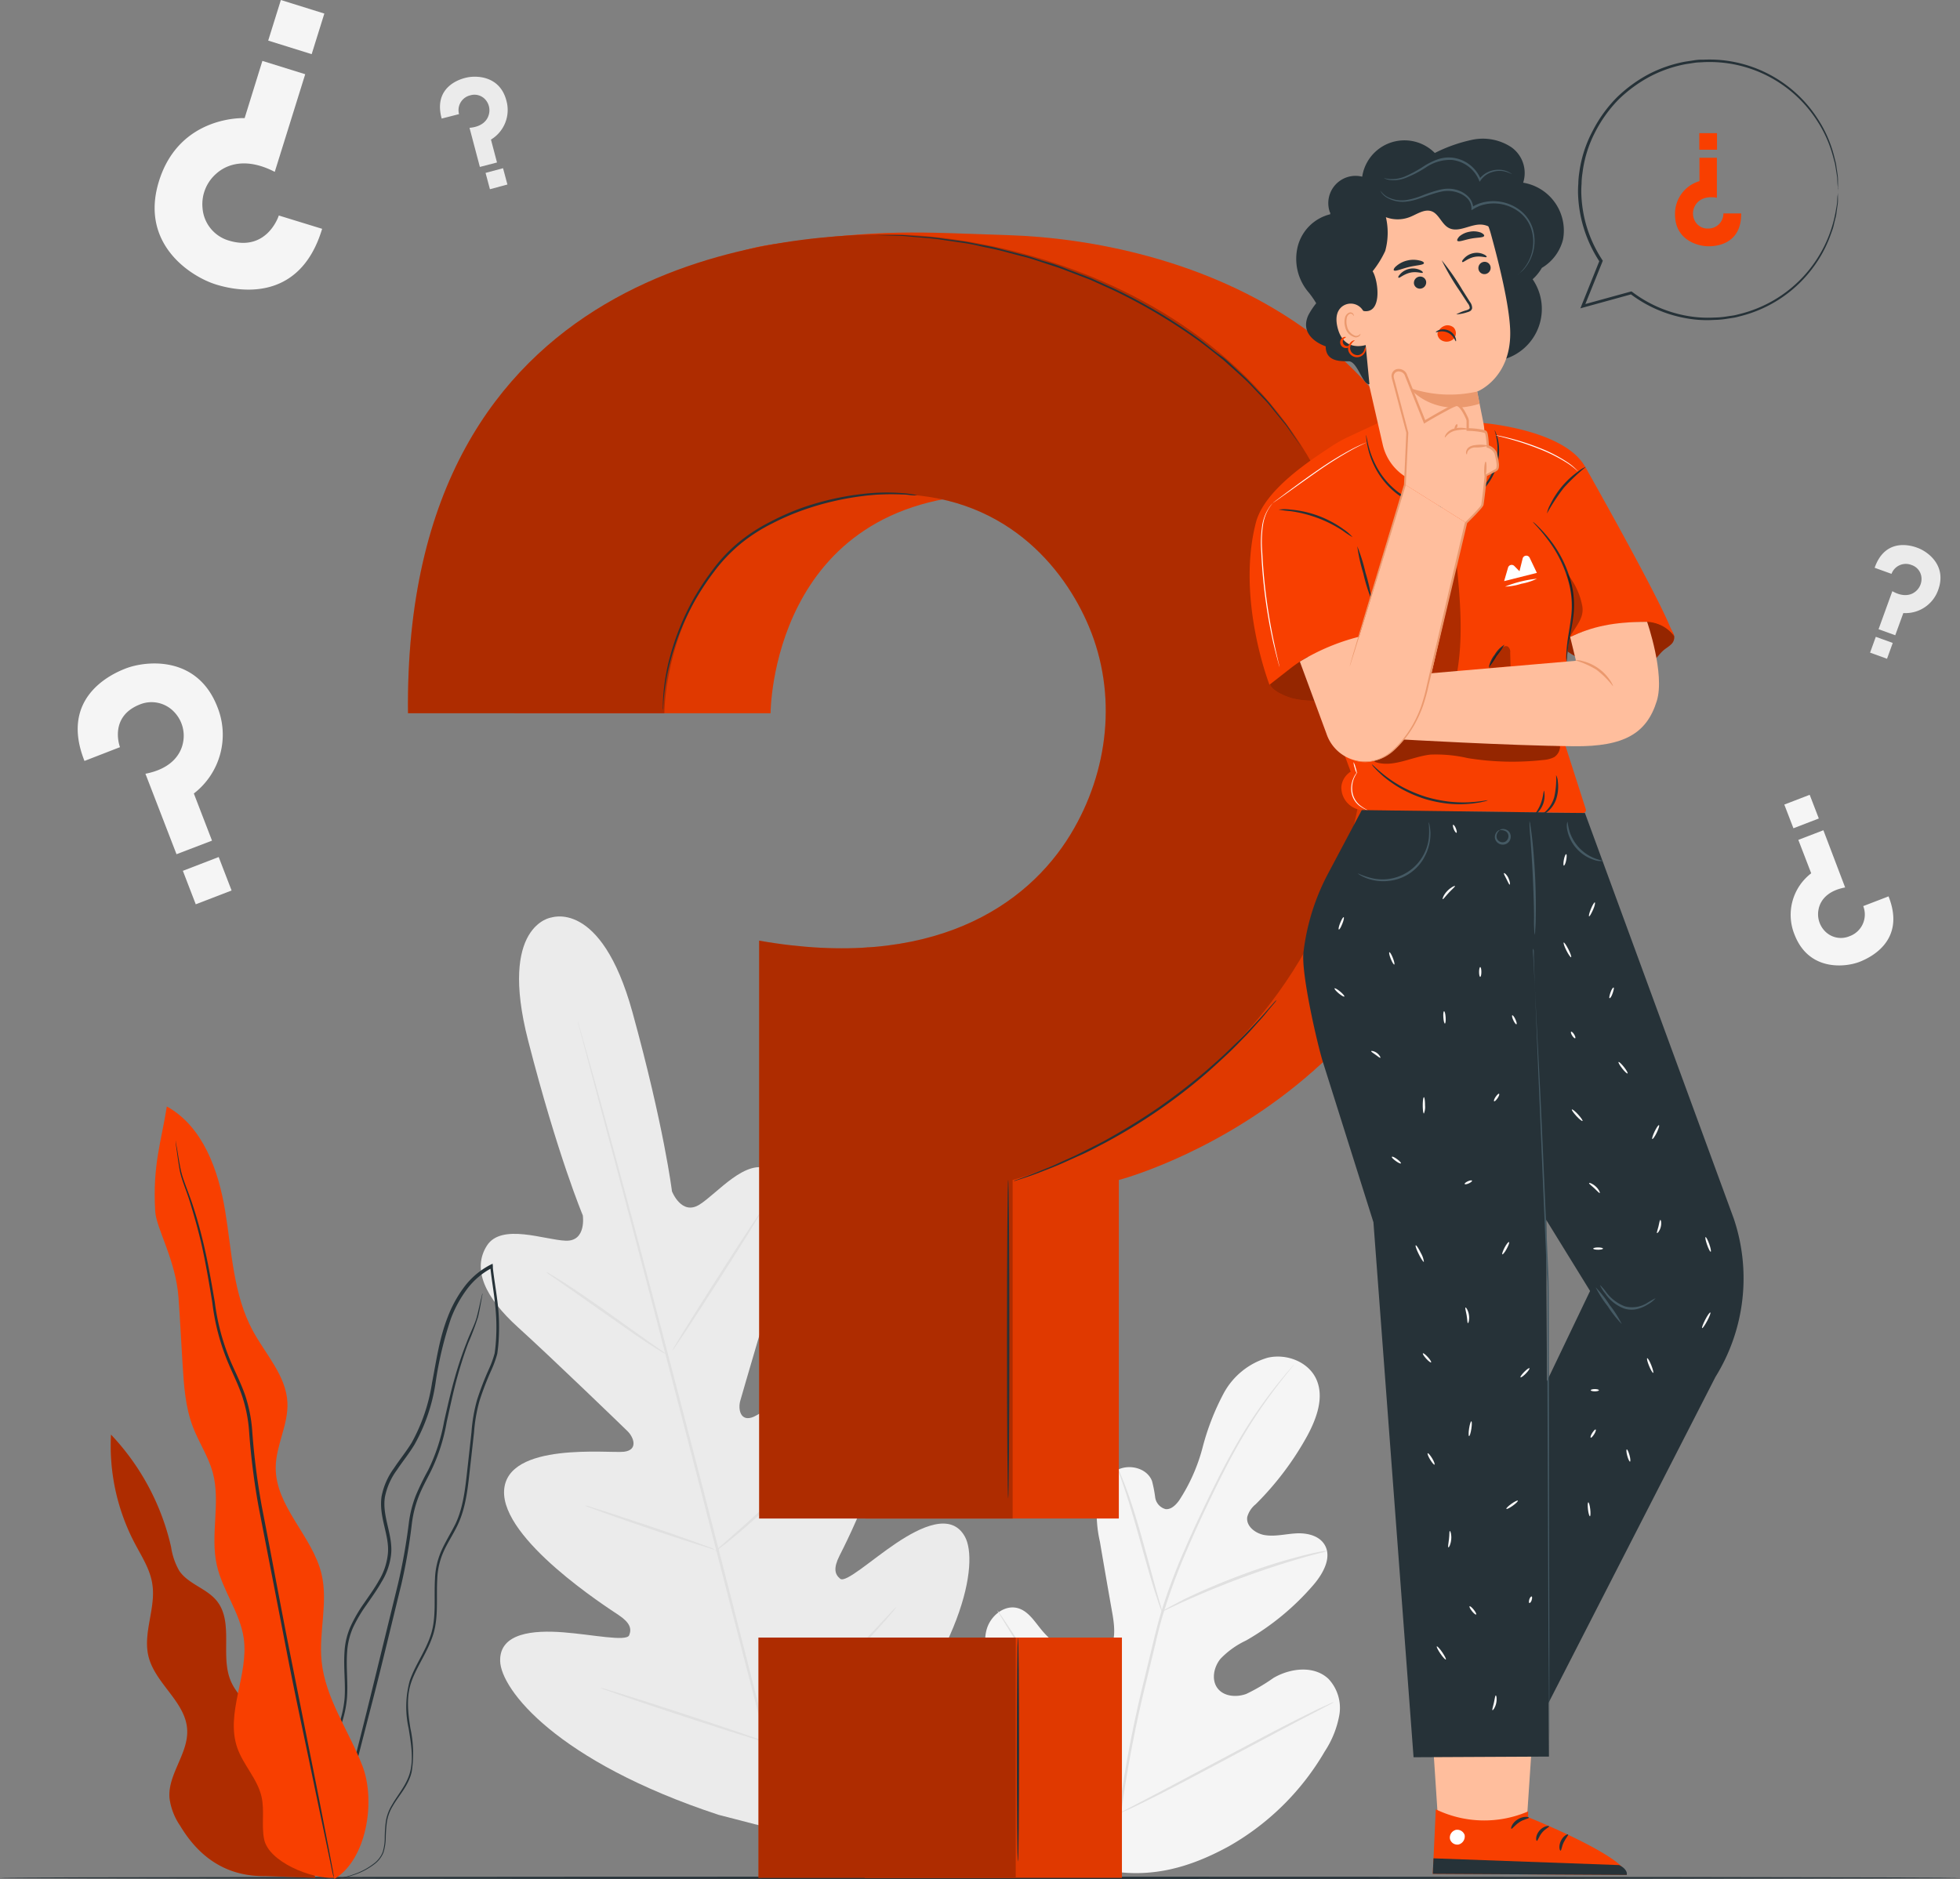 <svg xmlns="http://www.w3.org/2000/svg" width="312.839" height="300" viewBox="0 0 312.839 300">
  <rect x="0" y="0" width="312.839" height="300" fill="#808080" stroke="none"/>
  <g id="questions-pana" transform="translate(-29.23 -40.687)">
    <g id="freepik--background-complete--inject-31" transform="translate(41.631 40.687)">
      <path id="Trazado_4553" data-name="Trazado 4553" d="M270.488,428.326c-12.215-5.782-17.082-19.527-18.8-32.33-.29-2.126-.9-4.336-.205-6.377s2.834-3.706,4.889-3.132c1.708.475,2.707,2.189,3.847,3.543A12.513,12.513,0,0,0,266,393.942c1.474.475,3.224.623,4.435-.34,1.658-1.325,1.417-3.89,1.077-6q-1.042-5.874-2.041-11.747a20.009,20.009,0,0,1-.418-6.377,6.58,6.58,0,0,1,3.365-5.13c1.913-.879,4.6-.163,5.371,1.835a20.085,20.085,0,0,1,.51,2.614,2.258,2.258,0,0,0,1.651,1.878c.871.106,1.63-.638,2.161-1.368a28.623,28.623,0,0,0,3.755-8.467,39.5,39.5,0,0,1,3.372-8.658,11.7,11.7,0,0,1,7.007-5.668c3-.708,6.54.638,7.794,3.479s.042,6.164-1.417,8.9a47.956,47.956,0,0,1-8.283,11.01,3.947,3.947,0,0,0-1.346,2.04c-.22,1.488,1.353,2.664,2.834,2.891,1.658.255,3.344-.2,5.023-.283s3.585.34,4.478,1.793c1.226,2.012-.2,4.584-1.722,6.377a41.093,41.093,0,0,1-10.791,8.927,13.787,13.787,0,0,0-4.081,2.912c-1.07,1.3-1.5,3.33-.5,4.69s3.04,1.509,4.612.928a29.446,29.446,0,0,0,4.336-2.551c2.721-1.587,6.5-2.026,8.793.17a6.773,6.773,0,0,1,1.708,5.8,15.539,15.539,0,0,1-2.317,5.76,41.278,41.278,0,0,1-15.29,15.134c-6.341,3.472-12.477,5.165-19.583,3.847" transform="translate(-106.319 -129.775)" fill="#f5f5f5"/>
      <path id="Trazado_4554" data-name="Trazado 4554" d="M281.17,420.312a191.908,191.908,0,0,1,4.067-21.659l1.36-5.619c.446-1.849.893-3.677,1.417-5.434a96.377,96.377,0,0,1,3.727-9.919c1.339-3.1,2.721-6.008,4.031-8.708s2.593-5.193,3.854-7.411a75.806,75.806,0,0,1,6.717-10.033c.886-1.119,1.6-1.963,2.09-2.529.234-.269.425-.482.56-.645s.2-.213.205-.205a2.115,2.115,0,0,1-.17.234l-.538.666c-.468.581-1.162,1.417-2.026,2.572a80.538,80.538,0,0,0-6.6,10.082c-1.24,2.225-2.5,4.719-3.8,7.418s-2.664,5.6-3.989,8.708a95.264,95.264,0,0,0-3.684,9.919c-.546,1.75-.985,3.543-1.417,5.413l-1.36,5.626a196.311,196.311,0,0,0-4.088,21.61" transform="translate(-115.067 -130.306)" fill="#e0e0e0"/>
      <path id="Trazado_4555" data-name="Trazado 4555" d="M288.111,394.439a4.105,4.105,0,0,1-.361-.871c-.212-.56-.489-1.417-.815-2.416-.652-2.055-1.46-4.924-2.338-8.084s-1.722-6.015-2.409-8.049c-.34-1.02-.623-1.849-.822-2.409a5.22,5.22,0,0,1-.276-.9,4.139,4.139,0,0,1,.418.843c.248.546.567,1.36.942,2.367.758,2.026,1.644,4.867,2.529,8.042s1.63,5.952,2.225,8.106c.276.978.5,1.8.709,2.458a5.339,5.339,0,0,1,.2.914Z" transform="translate(-115.043 -137.174)" fill="#e0e0e0"/>
      <path id="Trazado_4556" data-name="Trazado 4556" d="M317.316,390.13a5.35,5.35,0,0,1-1.063.319c-.708.177-1.679.432-2.9.786-2.444.709-5.781,1.757-9.416,3.1s-6.873,2.714-9.211,3.762c-1.162.517-2.09.964-2.735,1.268a6.166,6.166,0,0,1-1.013.439,5.314,5.314,0,0,1,.942-.581c.624-.347,1.538-.829,2.685-1.417,2.288-1.119,5.519-2.529,9.161-3.883a95.691,95.691,0,0,1,9.487-3c1.233-.326,2.239-.538,2.94-.673A6.05,6.05,0,0,1,317.316,390.13Z" transform="translate(-117.926 -142.543)" fill="#e0e0e0"/>
      <path id="Trazado_4557" data-name="Trazado 4557" d="M273.472,435.906a1.848,1.848,0,0,1-.241-.3l-.631-.9c-.546-.793-1.3-1.948-2.218-3.394-1.842-2.891-4.251-6.965-6.851-11.5s-4.96-8.623-6.752-11.542l-2.126-3.465-.567-.942a1.352,1.352,0,0,1-.177-.34,2.7,2.7,0,0,1,.241.3c.149.205.383.538.631.907.545.786,1.3,1.941,2.225,3.394,1.835,2.891,4.251,6.958,6.852,11.492s4.96,8.623,6.745,11.549l2.126,3.458c.227.376.418.709.567.942a1.312,1.312,0,0,1,.177.347Z" transform="translate(-107.121 -146.446)" fill="#e0e0e0"/>
      <path id="Trazado_4558" data-name="Trazado 4558" d="M315.645,424.18a1.315,1.315,0,0,1-.333.213l-.985.524-3.656,1.906c-3.089,1.615-7.326,3.89-12,6.377s-8.934,4.761-12.045,6.306c-1.559.772-2.834,1.417-3.713,1.793l-1.063.468a1.645,1.645,0,0,1-.368.142,1.527,1.527,0,0,1,.333-.213l.992-.524,3.656-1.913c3.082-1.608,7.319-3.883,12-6.377s8.941-4.754,12.045-6.3c1.559-.772,2.834-1.417,3.713-1.793l1.02-.468A1.415,1.415,0,0,1,315.645,424.18Z" transform="translate(-115.157 -152.468)" fill="#e0e0e0"/>
      <path id="Trazado_4559" data-name="Trazado 4559" d="M148.775,247.342s-8.417,1.169-3.691,19.6,8.736,27.944,8.736,27.944.631,4.173-2.735,4.046-10.231-2.834-12.562.772c-2.409,3.769-.3,8.3,4.96,13.058s16.466,15.587,17.472,16.572,1.743,3.011-.567,3.288-18.691-1.644-19.13,6.185,16.445,18.655,18.266,19.874,2.126,2.168,1.7,3.231-5.852-.106-10.536-.468-10.181.057-10.061,4.591,8.991,16.012,34.852,24.543l12.25,3.167,9.048-8.913c18.209-20.257,20.2-34.618,18.053-38.614s-7.085-1.622-11.01,1.013-8.035,6.377-8.913,5.668-1.105-1.686-.128-3.649,10.252-19.746,5.973-26.322-17.543,3.217-19.669,4.117-2.508-1.24-2.126-2.572,4.7-16.3,6.929-23.062,1.8-11.74-2.168-13.809c-3.826-1.991-8.424,3.791-11.287,5.576s-4.379-2.126-4.379-2.126-1.247-10.238-6.306-28.589-13.129-15.063-13.129-15.063" transform="translate(-73.199 -100.875)" fill="#ebebeb"/>
      <path id="Trazado_4560" data-name="Trazado 4560" d="M194.084,403.662c-3.663-13.462-9.778-37.552-15.127-58.233s-10.21-39.33-13.809-52.834c-1.8-6.745-3.259-12.2-4.251-15.991-.5-1.878-.886-3.344-1.155-4.35l-.3-1.134c-.064-.255-.085-.39-.085-.39s.05.12.128.376.184.645.326,1.127c.29,1.006.709,2.459,1.233,4.329,1.063,3.762,2.565,9.211,4.393,15.956,3.663,13.462,8.573,32.174,13.922,52.813s11.414,44.75,15.014,58.254" transform="translate(-79.561 -107.74)" fill="#e0e0e0"/>
      <path id="Trazado_4561" data-name="Trazado 4561" d="M152.27,327.26a4.571,4.571,0,0,1,.808.432c.5.3,1.226.751,2.126,1.318,1.764,1.141,4.166,2.777,6.781,4.627l6.674,4.761,2.033,1.417a4.023,4.023,0,0,1,.709.56,4.446,4.446,0,0,1-.815-.432c-.5-.3-1.226-.751-2.126-1.325-1.75-1.155-4.131-2.834-6.745-4.676L155,329.23l-2.041-1.417A4.156,4.156,0,0,1,152.27,327.26Z" transform="translate(-77.495 -124.217)" fill="#e0e0e0"/>
      <path id="Trazado_4562" data-name="Trazado 4562" d="M180.719,335.662c-.092-.057,3.061-5.151,7.036-11.379s7.284-11.23,7.376-11.173-3.061,5.158-7.043,11.386S180.811,335.7,180.719,335.662Z" transform="translate(-85.786 -120.093)" fill="#e0e0e0"/>
      <path id="Trazado_4563" data-name="Trazado 4563" d="M190.3,383.51a3.736,3.736,0,0,1,.673-.652l1.906-1.672c1.608-1.417,3.826-3.373,6.192-5.626s4.45-4.357,5.937-5.895c.709-.709,1.29-1.339,1.764-1.821a4.894,4.894,0,0,1,.708-.645,3.72,3.72,0,0,1-.567.744c-.383.461-.956,1.112-1.679,1.906-1.417,1.594-3.486,3.741-5.867,5.994s-4.62,4.194-6.277,5.555c-.836.709-1.516,1.219-2,1.58a4.329,4.329,0,0,1-.794.531Z" transform="translate(-88.58 -135.859)" fill="#e0e0e0"/>
      <path id="Trazado_4564" data-name="Trazado 4564" d="M161.05,379.89a3.542,3.542,0,0,1,.836.206l2.246.708c1.885.6,4.485,1.46,7.347,2.423s5.449,1.87,7.312,2.544l2.2.808a3.828,3.828,0,0,1,.786.347,3.267,3.267,0,0,1-.836-.2l-2.246-.709c-1.885-.6-4.485-1.46-7.347-2.43s-5.449-1.87-7.312-2.536l-2.2-.815A3.208,3.208,0,0,1,161.05,379.89Z" transform="translate(-80.054 -139.558)" fill="#e0e0e0"/>
      <path id="Trazado_4565" data-name="Trazado 4565" d="M164.43,420.94a5.631,5.631,0,0,1,1.07.269l2.877.879c2.423.758,5.76,1.828,9.445,3.04s7.007,2.317,9.409,3.146l2.834.992a7.237,7.237,0,0,1,1.027.418,5.613,5.613,0,0,1-1.077-.269l-2.877-.879c-2.423-.758-5.76-1.828-9.445-3.04s-7.007-2.324-9.4-3.146l-2.834-1A6.13,6.13,0,0,1,164.43,420.94Z" transform="translate(-81.039 -151.523)" fill="#e0e0e0"/>
      <path id="Trazado_4566" data-name="Trazado 4566" d="M201.24,423.977a6.327,6.327,0,0,1,.829-.843l2.345-2.2c1.977-1.863,4.7-4.449,7.624-7.39s5.512-5.668,7.369-7.652l2.2-2.352a7.525,7.525,0,0,1,.843-.836,6.272,6.272,0,0,1-.708.935c-.482.588-1.2,1.417-2.126,2.437-1.807,2.04-4.357,4.8-7.3,7.744s-5.668,5.505-7.709,7.319c-1.02.9-1.849,1.63-2.437,2.126A7.039,7.039,0,0,1,201.24,423.977Z" transform="translate(-91.768 -146.207)" fill="#e0e0e0"/>
      <path id="Trazado_4567" data-name="Trazado 4567" d="M90.8,81.213l-6.915-2.126s-1.814,5.81-7.879,4.031a5.874,5.874,0,0,1-4.3-5.264,6.462,6.462,0,0,1,2.232-5.477c1.778-1.573,4.9-2.529,9.3-.255L88.1,56.536,81.264,54.41,78.43,63.543S68.058,63.026,64.763,73.59c-3.153,10.111,5.179,15.29,9.062,16.5C76.772,91.012,87.124,93.449,90.8,81.213Z" transform="translate(-51.785 -44.687)" fill="#f5f5f5"/>
      <rect id="Rectángulo_753" data-name="Rectángulo 753" width="7.269" height="6.788" transform="translate(37.346 8.645) rotate(-162.67)" fill="#f5f5f5"/>
      <path id="Trazado_4568" data-name="Trazado 4568" d="M128.618,64.653l2.77-.709a2.43,2.43,0,0,1,1.793-3,2.324,2.324,0,0,1,2.551.857,2.558,2.558,0,0,1,.39,2.289c-.262.9-1.105,1.878-3.061,2.041l1.651,6.242,2.735-.709-.964-3.656a5.519,5.519,0,0,0,2.459-6.235c-1.063-4.053-4.96-4.031-6.5-3.628C131.254,58.425,127.279,59.778,128.618,64.653Z" transform="translate(-70.521 -45.726)" fill="#ebebeb"/>
      <rect id="Rectángulo_754" data-name="Rectángulo 754" width="2.889" height="2.697" transform="translate(65.1 27.599) rotate(-15.005)" fill="#ebebeb"/>
      <path id="Trazado_4569" data-name="Trazado 4569" d="M451.54,167.118l2.692.971a2.437,2.437,0,0,1,3.188-1.417,2.31,2.31,0,0,1,1.6,2.126,2.572,2.572,0,0,1-.978,2.126c-.709.588-1.977.907-3.677-.071l-2.2,6.072,2.664.964,1.289-3.543a5.534,5.534,0,0,0,5.576-3.727c1.417-3.939-1.778-6.129-3.287-6.674C457.251,163.49,453.212,162.35,451.54,167.118Z" transform="translate(-164.726 -76.482)" fill="#ebebeb"/>
      <rect id="Rectángulo_755" data-name="Rectángulo 755" width="2.877" height="2.685" transform="translate(286.999 101.656) rotate(19.91)" fill="#ebebeb"/>
      <path id="Trazado_4570" data-name="Trazado 4570" d="M47.815,205.729l5.668-2.2s-1.842-4.783,3.1-6.788a4.96,4.96,0,0,1,5.6,1.226,5.477,5.477,0,0,1,1.375,4.768c-.354,1.97-1.913,4.251-6.015,5.038l4.96,12.845,5.668-2.168-2.9-7.524a11.845,11.845,0,0,0,3.762-13.8c-3.224-8.332-11.471-7.383-14.638-6.157C51.938,191.913,43.833,195.718,47.815,205.729Z" transform="translate(-46.732 -84.258)" fill="#f5f5f5"/>
      <rect id="Rectángulo_756" data-name="Rectángulo 756" width="6.129" height="5.725" transform="translate(16.786 139.013) rotate(-21.07)" fill="#f5f5f5"/>
      <path id="Trazado_4571" data-name="Trazado 4571" d="M448.247,238.3l-4.039,1.552a3.682,3.682,0,0,1-2.2,4.811,3.542,3.542,0,0,1-3.968-.864,3.876,3.876,0,0,1-.971-3.38c.255-1.417,1.36-3,4.251-3.543l-3.472-9.133-4,1.537,2.055,5.335a8.353,8.353,0,0,0-2.664,9.778c2.274,5.9,8.1,5.236,10.366,4.365C445.328,248.082,451.067,245.389,448.247,238.3Z" transform="translate(-159.215 -95.209)" fill="#f5f5f5"/>
      <rect id="Rectángulo_757" data-name="Rectángulo 757" width="4.343" height="4.053" transform="translate(277.904 130.657) rotate(158.93)" fill="#f5f5f5"/>
    </g>
    <g id="freepik--Floor--inject-31" transform="translate(29.23 340.265)">
      <path id="Trazado_4572" data-name="Trazado 4572" d="M342.069,463.694c0,.106-70.037.184-156.413.184S29.23,463.8,29.23,463.694s70.023-.184,156.427-.184S342.069,463.6,342.069,463.694Z" transform="translate(-29.23 -463.51)" fill="#263238"/>
    </g>
    <g id="freepik--Plant--inject-31" transform="translate(46.91 217.316)">
      <path id="Trazado_4573" data-name="Trazado 4573" d="M81.43,416.265c.708-2.607-1.042-5.222-2.955-7.085s-4.2-3.578-5.2-6.079c-1.615-4.053.553-9.3-2.2-12.675-1.623-1.984-4.527-2.65-5.966-4.775a10.791,10.791,0,0,1-1.3-3.791,38.487,38.487,0,0,0-9.586-17.94,33.456,33.456,0,0,0,3.762,17.288c1.112,2.126,2.487,4.194,2.834,6.568.6,3.847-1.552,7.794-.6,11.591,1.084,4.322,5.937,7.22,6.164,11.669.2,3.762-3.082,7.085-2.834,10.826a10.075,10.075,0,0,0,1.693,4.464c2.9,4.839,7.184,8.169,13.66,8.063l7.935.276Z" transform="translate(-54.183 -311.532)" fill="#f83f00"/>
      <g id="Grupo_871" data-name="Grupo 871" transform="translate(0 52.388)" opacity="0.3">
        <path id="Trazado_4574" data-name="Trazado 4574" d="M81.43,416.265c.708-2.607-1.042-5.222-2.955-7.085s-4.2-3.578-5.2-6.079c-1.615-4.053.553-9.3-2.2-12.675-1.623-1.984-4.527-2.65-5.966-4.775a10.791,10.791,0,0,1-1.3-3.791,38.487,38.487,0,0,0-9.586-17.94,33.456,33.456,0,0,0,3.762,17.288c1.112,2.126,2.487,4.194,2.834,6.568.6,3.847-1.552,7.794-.6,11.591,1.084,4.322,5.937,7.22,6.164,11.669.2,3.762-3.082,7.085-2.834,10.826a10.075,10.075,0,0,0,1.693,4.464c2.9,4.839,7.184,8.169,13.66,8.063l7.935.276Z" transform="translate(-54.183 -363.92)"/>
      </g>
      <path id="Trazado_4575" data-name="Trazado 4575" d="M100.921,423.6a6.375,6.375,0,0,0,2.189-.042,13.653,13.653,0,0,0,2.572-.652,11.019,11.019,0,0,0,3.188-1.743,4.407,4.407,0,0,0,1.311-1.75,8.268,8.268,0,0,0,.368-2.366,23.044,23.044,0,0,1,.191-2.565,6.935,6.935,0,0,1,.964-2.551c.935-1.644,2.494-3.2,2.99-5.434a18.909,18.909,0,0,0-.213-6.951c-.368-2.381-.708-4.96.184-7.454s2.593-4.726,3.465-7.517.461-5.866.645-8.863a11.691,11.691,0,0,1,1.034-4.407c.638-1.417,1.53-2.728,2.225-4.2,1.417-2.99,1.658-6.377,2.041-9.7.191-1.672.375-3.365.567-5.066a25.181,25.181,0,0,1,.886-5.08,45.449,45.449,0,0,1,1.9-4.91,17.074,17.074,0,0,0,.921-2.558,25.826,25.826,0,0,0,.255-2.735,32.458,32.458,0,0,0-.212-5.491c-.213-1.828-.546-3.642-.744-5.477v-.319l-.042-.361-.319.156a12.258,12.258,0,0,0-4.251,3.606,19.59,19.59,0,0,0-2.629,4.839c-1.325,3.408-1.8,6.979-2.466,10.387a28.633,28.633,0,0,1-3.259,9.593c-.871,1.417-1.927,2.707-2.834,4.081a11.18,11.18,0,0,0-1.97,4.52c-.475,3.358,1.375,6.306.992,9.282a10.266,10.266,0,0,1-1.417,4.116c-.709,1.268-1.566,2.444-2.374,3.62a23.213,23.213,0,0,0-2.126,3.663,11.529,11.529,0,0,0-.978,3.975c-.191,2.678.184,5.215,0,7.609a17.536,17.536,0,0,1-1.963,6.526c-.956,1.948-2.026,3.713-2.919,5.427-.446.85-.864,1.686-1.2,2.529a12.662,12.662,0,0,0-.708,2.508,15.73,15.73,0,0,0-.057,4.528,11.415,11.415,0,0,0,2.267,5.774,5.745,5.745,0,0,0,.645.708,3.223,3.223,0,0,0,.517.439c.3.22.453.319.453.319a9.867,9.867,0,0,1-1.537-1.516,11.443,11.443,0,0,1-2.126-5.739,15.651,15.651,0,0,1,.1-4.464,12.045,12.045,0,0,1,.709-2.444,25.865,25.865,0,0,1,1.212-2.494c.9-1.7,1.977-3.458,2.955-5.42a17.713,17.713,0,0,0,2.026-6.639c.213-2.444-.156-5,.043-7.6a11.378,11.378,0,0,1,.957-3.847,23.1,23.1,0,0,1,2.126-3.585c.808-1.176,1.665-2.352,2.4-3.649a10.628,10.628,0,0,0,1.516-4.287c.383-3.167-1.452-6.129-.978-9.253a10.862,10.862,0,0,1,1.906-4.322c.9-1.353,1.963-2.643,2.834-4.1a28.521,28.521,0,0,0,3.337-9.749,58.116,58.116,0,0,1,2.451-10.309,19.069,19.069,0,0,1,2.558-4.7,11.756,11.756,0,0,1,4.088-3.458l-.361-.205a1.047,1.047,0,0,0,.035.326c.2,1.856.531,3.67.709,5.484a31.427,31.427,0,0,1,.205,5.406,26.492,26.492,0,0,1-.241,2.65,15.946,15.946,0,0,1-.893,2.473,46.781,46.781,0,0,0-1.913,4.96,25.722,25.722,0,0,0-.893,5.158c-.184,1.707-.376,3.4-.56,5.073-.383,3.337-.631,6.667-1.984,9.551-.709,1.417-1.559,2.77-2.218,4.216a12.123,12.123,0,0,0-1.063,4.57c-.177,3.061.22,6.058-.609,8.764s-2.551,4.96-3.422,7.517a15.8,15.8,0,0,0-.17,7.638c.383,2.374.765,4.712.255,6.816s-1.97,3.677-2.919,5.363a7.221,7.221,0,0,0-.985,2.657,22.315,22.315,0,0,0-.17,2.593,7.935,7.935,0,0,1-.34,2.31,4.173,4.173,0,0,1-1.226,1.665,10.919,10.919,0,0,1-3.11,1.757,13.738,13.738,0,0,1-2.544.708,9.741,9.741,0,0,1-1.608.156C101.113,423.6,100.921,423.6,100.921,423.6Z" transform="translate(-66.66 -300.307)" fill="#263238"/>
      <path id="Trazado_4576" data-name="Trazado 4576" d="M127.62,332.1a.85.85,0,0,0-.078.241l-.17.708c-.156.631-.347,1.573-.645,2.749s-1.027,2.508-1.644,4.145a59.151,59.151,0,0,0-1.885,5.626c-.609,2.126-1.141,4.464-1.708,6.986a29.383,29.383,0,0,1-2.537,7.744,42.416,42.416,0,0,0-1.963,4.024,18.456,18.456,0,0,0-1.141,4.549,92.877,92.877,0,0,1-1.715,9.6c-1.587,6.5-3.1,12.69-4.485,18.329s-2.685,10.684-3.762,14.95-1.892,7.666-2.487,10.1c-.276,1.162-.5,2.076-.652,2.749-.064.29-.12.524-.163.708a1.31,1.31,0,0,0,0,.248.927.927,0,0,0,.092-.234c.05-.191.12-.418.205-.708.177-.659.425-1.573.744-2.728.638-2.409,1.537-5.831,2.65-10.047s2.409-9.317,3.861-14.921,2.926-11.839,4.527-18.344a88.368,88.368,0,0,0,1.672-9.629,18.3,18.3,0,0,1,1.105-4.443c.56-1.417,1.275-2.685,1.927-3.989a28.938,28.938,0,0,0,2.536-7.865c.56-2.5,1.056-4.867,1.637-6.979s1.19-4,1.8-5.626a43.1,43.1,0,0,0,1.573-4.194c.29-1.219.425-2.126.553-2.777q.071-.439.128-.708C127.62,332.185,127.634,332.1,127.62,332.1Z" transform="translate(-68.29 -302.257)" fill="#263238"/>
      <path id="Trazado_4577" data-name="Trazado 4577" d="M92.732,413.312c5.179-3.082,6.667-12.434,4.506-18.06s-5.944-10.77-6.525-16.771c-.453-4.612,1.063-9.345,0-13.852-1.452-6.086-7.39-10.8-7.319-17.054.035-3.507,2.033-6.809,1.87-10.316-.191-4.294-3.493-7.709-5.534-11.492-3.132-5.8-3.337-12.654-4.407-19.13s-3.543-13.462-9.31-16.657c-.85,5.519-2.3,9.3-1.849,16.778.17,2.685,3.288,7.794,3.713,13.71.255,3.543.425,7.043.645,10.557s.432,6.915,1.658,10.118c.942,2.459,2.451,4.69,3.153,7.227,1.311,4.768-.418,9.919.645,14.766.9,4.1,3.734,7.617,4.315,11.768.808,5.831-2.962,11.9-1.034,17.458.964,2.763,3.231,4.96,3.876,7.829.5,2.211-.042,4.556.411,6.773.709,3.585,7.553,6.377,11.2,6.143" transform="translate(-57.067 -289.98)" fill="#f83f00"/>
      <path id="Trazado_4578" data-name="Trazado 4578" d="M68.807,297.67a1.676,1.676,0,0,0,0,.312c0,.234.071.531.113.907.12.8.255,1.97.524,3.486s1.077,3.231,1.7,5.3,1.318,4.435,1.9,7.085,1.091,5.6,1.608,8.771a35.842,35.842,0,0,0,2.657,9.919c.709,1.651,1.545,3.309,2.126,5.08a22.919,22.919,0,0,1,1.091,5.6,112.028,112.028,0,0,0,1.523,12.045c1.587,8.176,3.1,15.963,4.471,23.055S89.276,392.647,90.381,398s2.012,9.636,2.643,12.654l.709,3.436c.085.368.149.659.205.886a1.768,1.768,0,0,0,.085.3,1.3,1.3,0,0,0,0-.312c-.043-.234-.092-.524-.156-.9-.156-.822-.376-1.984-.652-3.457-.6-3.025-1.417-7.347-2.487-12.682s-2.338-11.733-3.748-18.8-2.834-14.879-4.428-23.048a113.014,113.014,0,0,1-1.53-12.045,23.254,23.254,0,0,0-1.127-5.711c-.631-1.8-1.46-3.465-2.189-5.108a36.014,36.014,0,0,1-2.664-9.8c-.538-3.153-1.056-6.115-1.672-8.779s-1.289-5.045-1.984-7.085-1.467-3.769-1.778-5.25-.461-2.671-.609-3.458c-.071-.368-.128-.666-.17-.9A2.408,2.408,0,0,0,68.807,297.67Z" transform="translate(-58.443 -292.221)" fill="#263238"/>
    </g>
    <g id="freepik--speech-bubble--inject-31" transform="translate(281.104 50.187)">
      <path id="Trazado_4579" data-name="Trazado 4579" d="M417.124,85.118H414.29a2.4,2.4,0,0,1-2.459,2.416,2.282,2.282,0,0,1-2.211-1.46,2.522,2.522,0,0,1,.2-2.281c.482-.794,1.53-1.509,3.429-1.176V76.24h-2.784v3.727a5.442,5.442,0,0,0-3.9,5.314c0,4.124,3.7,5.08,5.286,5.08C413.057,90.389,417.18,90.1,417.124,85.118Z" transform="translate(-391.088 -60.551)" fill="#f83f00"/>
      <rect id="Rectángulo_758" data-name="Rectángulo 758" width="2.827" height="2.643" transform="translate(22.181 14.4) rotate(180)" fill="#f83f00"/>
      <path id="Trazado_4580" data-name="Trazado 4580" d="M426.212,74.894a2.311,2.311,0,0,0,0-.361V73.484a6.056,6.056,0,0,0-.035-.772c-.035-.283-.078-.6-.128-.921s-.1-.709-.156-1.084l-.3-1.2a19.656,19.656,0,0,0-2.551-5.845,20.611,20.611,0,0,0-15.51-9.48,20.831,20.831,0,0,0-2.834-.057,7.222,7.222,0,0,0-1.417.092l-1.459.22a21.035,21.035,0,0,0-5.753,1.963,22.444,22.444,0,0,0-5.165,3.762,21.5,21.5,0,0,0-3.89,5.413,19.647,19.647,0,0,0-2.1,6.6,13.384,13.384,0,0,0-.149,1.764,14.912,14.912,0,0,0-.035,1.778,20.908,20.908,0,0,0,3.436,10.663v-.22c-.985,2.459-1.956,4.875-2.9,7.227l-.17.432.447-.128,7.723-2.126-.184-.043a20.675,20.675,0,0,0,8.842,3.869,18.422,18.422,0,0,0,4.52.276,13.793,13.793,0,0,0,2.175-.205l1.056-.163c.347-.064.708-.17,1.02-.248a20.667,20.667,0,0,0,11.776-8.07,19.718,19.718,0,0,0,2.53-4.8c.135-.376.262-.709.383-1.077s.184-.709.262-1.027.163-.645.234-.942.092-.588.135-.864c.064-.546.163-1.027.184-1.417s0-.765,0-1.063v-.864a.746.746,0,0,0,0,.22,3.325,3.325,0,0,1-.05.645c-.05.269-.043.645-.071,1.056s-.135.893-.22,1.417A20.547,20.547,0,0,1,410.617,94.7c-.333.078-.666.177-1.006.241l-1.042.156a14.12,14.12,0,0,1-2.125.191,18.869,18.869,0,0,1-4.435-.29,20.441,20.441,0,0,1-8.637-3.8l-.085-.071h-.106l-7.73,2.126.269.3,2.912-7.22.042-.113-.064-.106a20.379,20.379,0,0,1-2.919-6.936,20.768,20.768,0,0,1-.439-3.486,14.172,14.172,0,0,1,.035-1.736,11.61,11.61,0,0,1,.142-1.722,19.172,19.172,0,0,1,1.977-6.455,21.335,21.335,0,0,1,3.791-5.3,21.877,21.877,0,0,1,5.059-3.691,20.4,20.4,0,0,1,5.633-1.948l1.417-.22c.475-.071.949-.064,1.417-.1a21.185,21.185,0,0,1,2.77.05,20.391,20.391,0,0,1,15.325,9.211,19.618,19.618,0,0,1,2.593,5.753l.319,1.19c.064.376.12.709.177,1.063s.1.638.149.921.035.538.057.765a10.253,10.253,0,0,0,.078,1.042,1.2,1.2,0,0,0,.021.383Z" transform="translate(-384.723 -54.096)" fill="#263238"/>
    </g>
    <g id="freepik--question-mark--inject-31" transform="translate(94.343 77.806)">
      <path id="Trazado_4581" data-name="Trazado 4581" d="M145.066,169.812h40.917s0-34.356,35.7-34.965c18.542-.326,28.157,11.825,32.068,21.128,4.535,10.8,3.16,23.119-2.919,33.145-6.936,11.443-21.886,22.942-49.462,18.081l-.262,91.165h40.463V244.32s56.745-14.666,56.745-77.229c0-59.834-48.385-72.758-74.394-73.594-14.468-.461-19.711-1.084-37.608,1.46C163.509,98.216,144.584,124.7,145.066,169.812Z" transform="translate(-128.104 -93.077)" fill="#f83f00"/>
      <rect id="Rectángulo_759" data-name="Rectángulo 759" width="41.066" height="38.352" transform="translate(72.893 224.291)" fill="#f83f00"/>
      <rect id="Rectángulo_760" data-name="Rectángulo 760" width="41.066" height="38.352" transform="translate(72.893 224.291)" opacity="0.1"/>
      <path id="Trazado_4582" data-name="Trazado 4582" d="M145.066,169.812h40.917s0-34.356,35.7-34.965c18.542-.326,28.157,11.825,32.068,21.128,4.535,10.8,3.16,23.119-2.919,33.145-6.936,11.443-21.886,22.942-49.462,18.081l-.262,91.165h40.463V244.32s56.745-14.666,56.745-77.229c0-59.834-48.385-72.758-74.394-73.594-14.468-.461-19.711-1.084-37.608,1.46C163.509,98.216,144.584,124.7,145.066,169.812Z" transform="translate(-128.104 -93.077)" opacity="0.1"/>
      <path id="Trazado_4583" data-name="Trazado 4583" d="M121.137,169.929h40.924s0-34.356,35.7-34.965c18.542-.326,28.156,11.825,32.06,21.128,4.542,10.8,3.167,23.119-2.912,33.144-6.936,11.443-22.148,21.844-49.724,17v92.242h40.464V244.437S274.4,229.771,274.4,167.209c0-59.834-53.663-73.728-76.626-73.728C180.206,93.5,120.365,97.745,121.137,169.929Z" transform="translate(-121.13 -93.195)" fill="#f83f00"/>
      <path id="Trazado_4584" data-name="Trazado 4584" d="M121.137,169.929h40.924s0-34.356,35.7-34.965c18.542-.326,28.156,11.825,32.06,21.128,4.542,10.8,3.167,23.119-2.912,33.144-6.936,11.443-22.148,21.844-49.724,17v92.242h40.464V244.437S274.4,229.771,274.4,167.209c0-59.834-53.663-73.728-76.626-73.728C180.206,93.5,120.365,97.745,121.137,169.929Z" transform="translate(-121.13 -93.195)" opacity="0.3"/>
      <rect id="Rectángulo_761" data-name="Rectángulo 761" width="41.066" height="38.352" transform="translate(55.945 224.291)" fill="#f83f00"/>
      <rect id="Rectángulo_762" data-name="Rectángulo 762" width="41.066" height="38.352" transform="translate(55.945 224.291)" opacity="0.3"/>
      <path id="Trazado_4585" data-name="Trazado 4585" d="M219.123,152.105a3.545,3.545,0,0,1-.609,0c-.4,0-.985-.135-1.743-.142a35.346,35.346,0,0,0-6.419.269,45.474,45.474,0,0,0-9.26,2.175,39.626,39.626,0,0,0-5.158,2.225,27.264,27.264,0,0,0-5.052,3.266,24.967,24.967,0,0,0-4.131,4.365,42.768,42.768,0,0,0-3.1,4.69,41.941,41.941,0,0,0-3.663,8.771,35.675,35.675,0,0,0-1.233,6.306c-.085.751-.106,1.346-.128,1.743a3.227,3.227,0,0,1-.057.609,3.386,3.386,0,0,1,0-.609c0-.4,0-1,.064-1.757a32.589,32.589,0,0,1,1.127-6.377,40.81,40.81,0,0,1,3.613-8.871,42.422,42.422,0,0,1,3.11-4.74,24.8,24.8,0,0,1,4.18-4.428,27.466,27.466,0,0,1,5.115-3.309,39.68,39.68,0,0,1,5.194-2.267,44.507,44.507,0,0,1,9.345-2.126,32.591,32.591,0,0,1,6.455-.149,15.28,15.28,0,0,1,1.743.213A4.4,4.4,0,0,1,219.123,152.105Z" transform="translate(-137.87 -110.152)" fill="#263238"/>
      <path id="Trazado_4586" data-name="Trazado 4586" d="M294.4,127.907s-.05-.05-.135-.156-.212-.29-.354-.5l-1.353-1.913c-.29-.411-.6-.886-.971-1.375l-1.275-1.552-1.46-1.793c-.531-.623-1.155-1.226-1.778-1.885s-1.261-1.36-1.984-2.033-1.495-1.36-2.288-2.069c-.4-.354-.786-.709-1.212-1.084l-1.318-1.042c-.9-.709-1.793-1.417-2.763-2.126a89.068,89.068,0,0,0-13.412-7.921l-3.734-1.686-3.706-1.417c-1.211-.5-2.444-.857-3.635-1.254s-2.352-.8-3.543-1.077l-3.387-.886c-1.1-.29-2.189-.468-3.231-.709a29.456,29.456,0,0,0-3.032-.574l-2.834-.411c-1.793-.3-3.436-.368-4.868-.51-.708-.057-1.417-.135-2.005-.163l-1.686-.043-2.338-.078h-.815a.665.665,0,0,1,.205,0h4.641c.616,0,1.29.085,2.012.135,1.417.12,3.089.17,4.882.461l2.834.383c.985.113,1.991.368,3.04.56s2.126.39,3.252.709l3.4.879c1.176.269,2.338.709,3.543,1.07a29.908,29.908,0,0,1,3.642,1.247l3.727,1.417,3.755,1.693a86.839,86.839,0,0,1,13.462,7.978c.978.709,1.87,1.467,2.77,2.168l1.318.957c.425.354.815.709,1.212,1.091l2.281,2.126c.709.709,1.346,1.417,1.977,2.062s1.233,1.275,1.764,1.906l1.417,1.807,1.261,1.573c.361.5.666.978.949,1.417.553.829.985,1.481,1.29,1.948l.333.517A.815.815,0,0,1,294.4,127.907Z" transform="translate(-151.488 -93.244)" fill="#263238"/>
      <path id="Trazado_4587" data-name="Trazado 4587" d="M299.543,266a2.191,2.191,0,0,1-.3.425l-.978,1.155c-.4.517-.914,1.134-1.545,1.821s-1.3,1.495-2.126,2.331-1.7,1.771-2.7,2.714-2.083,1.934-3.238,2.969A88.482,88.482,0,0,1,272.1,288.828c-1.375.709-2.671,1.417-3.925,1.963s-2.423,1.105-3.5,1.559-2.069.829-2.933,1.162-1.622.6-2.246.8l-1.417.461a2.479,2.479,0,0,1-.51.142,2.525,2.525,0,0,1,.482-.213l1.417-.524c.616-.22,1.36-.5,2.218-.857s1.849-.709,2.912-1.212,2.239-.978,3.465-1.594,2.536-1.268,3.9-1.984c2.7-1.488,5.611-3.231,8.552-5.243a96.166,96.166,0,0,0,7.935-6.129c1.155-1.02,2.26-1.977,3.245-2.94s1.906-1.835,2.721-2.671,1.53-1.608,2.168-2.289,1.162-1.275,1.587-1.771l.992-1.127A3.224,3.224,0,0,1,299.543,266Z" transform="translate(-160.899 -143.481)" fill="#263238"/>
      <path id="Trazado_4588" data-name="Trazado 4588" d="M256.271,357.366c-.106,0-.191-11.379-.191-25.415s.085-25.422.191-25.422.184,11.379.184,25.422S256.371,357.366,256.271,357.366Z" transform="translate(-160.465 -155.295)" fill="#263238"/>
      <path id="Trazado_4589" data-name="Trazado 4589" d="M258.474,445.424c-.106,0-.184-7.985-.184-17.833s.078-17.84.184-17.84.184,7.985.184,17.84S258.573,445.424,258.474,445.424Z" transform="translate(-161.109 -185.382)" fill="#263238"/>
    </g>
    <g id="freepik--Character--inject-31" transform="translate(228.685 62.825)">
      <path id="Trazado_4590" data-name="Trazado 4590" d="M315.351,190.647c-.708,1.417,1.934,2.579,3.458,3.04a13.9,13.9,0,0,0,4.754.326,13.673,13.673,0,0,0,6.136-1.36,9.792,9.792,0,0,0,3.7-4.145,29.161,29.161,0,0,0,1.878-5.307S318.533,184.291,315.351,190.647Z" transform="translate(-312.05 -104.365)" fill="#f83f00"/>
      <g id="Grupo_872" data-name="Grupo 872" transform="translate(3.183 78.835)" opacity="0.4">
        <path id="Trazado_4591" data-name="Trazado 4591" d="M315.351,190.647c-.708,1.417,1.934,2.579,3.458,3.04a13.9,13.9,0,0,0,4.754.326,13.673,13.673,0,0,0,6.136-1.36,9.792,9.792,0,0,0,3.7-4.145,29.161,29.161,0,0,0,1.878-5.307S318.533,184.291,315.351,190.647Z" transform="translate(-315.233 -183.2)"/>
      </g>
      <path id="Trazado_4592" data-name="Trazado 4592" d="M381.691,185.285a16.069,16.069,0,0,0,9.452,2.962,6.682,6.682,0,0,0,4.5-1.417c.546-.5.956-1.141,1.516-1.623.383-.326.829-.574,1.19-.921a1.524,1.524,0,0,0,.517-1.346,2.786,2.786,0,0,0-.978-1.559c-1.92-1.091-4.216-1.049-6.426-1a22.112,22.112,0,0,0-6.483,1.268c-1.715.581-3.507,1.417-4.379,2.976" transform="translate(-331.103 -103.538)" fill="#f83f00"/>
      <g id="Grupo_873" data-name="Grupo 873" transform="translate(49.497 76.834)" opacity="0.4">
        <path id="Trazado_4593" data-name="Trazado 4593" d="M398.866,182.944a2.941,2.941,0,0,0-1.254-1.417,11.322,11.322,0,0,0-6.15-1.141,22.112,22.112,0,0,0-6.483,1.268c-1.715.581-3.507,1.417-4.379,2.976l1.091.659a16.069,16.069,0,0,0,9.452,2.962,6.682,6.682,0,0,0,4.5-1.417c.546-.5.956-1.141,1.516-1.623.383-.326.829-.574,1.19-.921A1.523,1.523,0,0,0,398.866,182.944Z" transform="translate(-380.6 -180.376)"/>
      </g>
      <path id="Trazado_4594" data-name="Trazado 4594" d="M328.637,197.783l35.32.468a.461.461,0,0,0,.439-.6l-4.145-12.923s.609-6.462,1.453-14.227c1.282-11.8,2.99-26.626,3.011-26.584C362.3,137.148,348.043,136,348.043,136l-16.246.964-.567-.957-4.676,2.175a21.345,21.345,0,0,0-2.933,1.658c-3.089,2.062-10.529,6.8-11.889,12.08-3.139,12.222,2.175,25.861,2.175,25.861l3.415-2.671a23.992,23.992,0,0,1,2.707-1.807l6.844,18.344A3.238,3.238,0,0,0,325.385,194a3.622,3.622,0,0,0,3.252,3.784" transform="translate(-310.74 -90.607)" fill="#f83f00"/>
      <g id="Grupo_874" data-name="Grupo 874" transform="translate(28.436 67.244)" opacity="0.3">
        <path id="Trazado_4595" data-name="Trazado 4595" d="M355.491,185.148c1.119-6.022.531-12.215-.071-18.308-1.956,4.96-1.885,10.628-3.961,15.545a6.656,6.656,0,0,0-.553,1.637,1.835,1.835,0,0,0,.468,1.6c.567.517,1.417.234,2.168.149a8.46,8.46,0,0,0,1.949-.623" transform="translate(-350.875 -166.84)"/>
      </g>
      <g id="Grupo_875" data-name="Grupo 875" transform="translate(19.576 95.003)" opacity="0.4">
        <path id="Trazado_4596" data-name="Trazado 4596" d="M338.816,210.512c2.834.985,5.852-.85,8.849-1.176a22.452,22.452,0,0,1,5.937.56,44.538,44.538,0,0,0,12.045.3,4.62,4.62,0,0,0,1.771-.461,2.126,2.126,0,0,0,.928-1.757c-6.674-.709-13.341-1.091-20.016-1.778a12.5,12.5,0,0,0-5,.163c-2.012.623-3.543,2.2-4.96,3.769" transform="translate(-338.37 -206.019)"/>
      </g>
      <path id="Trazado_4597" data-name="Trazado 4597" d="M396.333,170.655c-2.884-6.5-13.051-24.465-13.051-24.465l-7.872,9.87,1.835,19.378s4.159-4.641,15.786-4.733a5.668,5.668,0,0,1,4.322,2.281Z" transform="translate(-329.59 -93.577)" fill="#f83f00"/>
      <path id="Trazado_4598" data-name="Trazado 4598" d="M337.286,172.34a26.717,26.717,0,0,1-1.332-4.251,26.857,26.857,0,0,1-.964-4.329,28.111,28.111,0,0,1,1.325,4.251A27.367,27.367,0,0,1,337.286,172.34Z" transform="translate(-317.809 -98.698)" fill="#263238"/>
      <path id="Trazado_4599" data-name="Trazado 4599" d="M374.569,158.27a4.669,4.669,0,0,1,.708.616,20.537,20.537,0,0,1,1.757,1.927,18.711,18.711,0,0,1,3.762,7.694,14.512,14.512,0,0,1,.22,4.747c-.177,1.452-.453,2.728-.638,3.8s-.3,1.956-.354,2.565a4.749,4.749,0,0,1-.1.942,4.25,4.25,0,0,1-.042-.957,22.964,22.964,0,0,1,.241-2.593c.149-1.084.4-2.374.56-3.8a14.662,14.662,0,0,0-.248-4.634,19.535,19.535,0,0,0-3.606-7.609C375.533,159.234,374.512,158.327,374.569,158.27Z" transform="translate(-329.344 -97.098)" fill="#263238"/>
      <path id="Trazado_4600" data-name="Trazado 4600" d="M356.776,218.641a3.016,3.016,0,0,1-.772.227,6.9,6.9,0,0,1-.921.177c-.361.05-.772.128-1.233.149a17.764,17.764,0,0,1-3.245,0,20.952,20.952,0,0,1-3.9-.779,21.259,21.259,0,0,1-3.656-1.566,18.7,18.7,0,0,1-2.685-1.821c-.368-.283-.666-.581-.935-.829a8.145,8.145,0,0,1-.659-.666,2.775,2.775,0,0,1-.5-.624c.05-.05.808.8,2.26,1.913a20.384,20.384,0,0,0,2.685,1.729,22.525,22.525,0,0,0,3.6,1.509,22.2,22.2,0,0,0,3.826.794,20.973,20.973,0,0,0,3.188.1C355.65,218.854,356.762,218.584,356.776,218.641Z" transform="translate(-318.764 -113.024)" fill="#263238"/>
      <path id="Trazado_4601" data-name="Trazado 4601" d="M378.847,215.32a2.467,2.467,0,0,1,.276,1.034,6.377,6.377,0,0,1-.191,2.579,4.478,4.478,0,0,1-1.417,2.2c-.517.432-.914.567-.935.531s.312-.269.758-.708a5.017,5.017,0,0,0,1.212-2.126A12.735,12.735,0,0,0,378.847,215.32Z" transform="translate(-329.931 -113.727)" fill="#263238"/>
      <path id="Trazado_4602" data-name="Trazado 4602" d="M376.444,218.84a3.84,3.84,0,0,1-1.516,3.911c-.078-.078.581-.779.992-1.863S376.337,218.847,376.444,218.84Z" transform="translate(-329.448 -114.753)" fill="#263238"/>
      <path id="Trazado_4603" data-name="Trazado 4603" d="M367.121,185.94a15.046,15.046,0,0,1-1.261,1.814,14.513,14.513,0,0,1-1.24,1.828,4.542,4.542,0,0,1,.935-2.041A4.471,4.471,0,0,1,367.121,185.94Z" transform="translate(-326.445 -105.164)" fill="#263238"/>
      <path id="Trazado_4604" data-name="Trazado 4604" d="M329.077,159.88a17.787,17.787,0,0,1-1.566-1.034,20.115,20.115,0,0,0-8.368-3.125,15.788,15.788,0,0,1-1.863-.248,6.912,6.912,0,0,1,1.892,0,16.919,16.919,0,0,1,8.5,3.167A6.76,6.76,0,0,1,329.077,159.88Z" transform="translate(-312.646 -96.264)" fill="#263238"/>
      <path id="Trazado_4605" data-name="Trazado 4605" d="M383.958,145.86a30.634,30.634,0,0,0-3.543,3.351,30.467,30.467,0,0,0-2.685,4.1,4.323,4.323,0,0,1,.489-1.374,14.3,14.3,0,0,1,1.913-2.962,13.922,13.922,0,0,1,2.593-2.388,4.168,4.168,0,0,1,1.233-.723Z" transform="translate(-330.266 -93.481)" fill="#263238"/>
      <path id="Trazado_4606" data-name="Trazado 4606" d="M357.5,137.62a1.548,1.548,0,0,1,.156.326,6.311,6.311,0,0,1,.333.992,8.34,8.34,0,0,1,0,3.84,9.451,9.451,0,0,1-2.891,4.882,9.813,9.813,0,0,1-6.518,2.324,11.06,11.06,0,0,1-6.625-2.175,12.549,12.549,0,0,1-3.621-4.386,13.285,13.285,0,0,1-1.2-3.649A7.978,7.978,0,0,1,337,138.74a1.141,1.141,0,0,1,0-.368s.078.5.276,1.375a14.447,14.447,0,0,0,1.3,3.543,12.554,12.554,0,0,0,3.592,4.251,10.826,10.826,0,0,0,6.377,2.126,9.579,9.579,0,0,0,6.3-2.211,9.352,9.352,0,0,0,2.834-4.69,8.643,8.643,0,0,0,.128-3.741C357.671,138.088,357.459,137.634,357.5,137.62Z" transform="translate(-318.391 -91.079)" fill="#263238"/>
      <g id="Grupo_876" data-name="Grupo 876" transform="translate(38.175 81.005)" opacity="0.3">
        <path id="Trazado_4607" data-name="Trazado 4607" d="M368.035,187.288a1.04,1.04,0,0,0-.368-.949.709.709,0,0,0-.638,0,1.751,1.751,0,0,0-.517.425,8.694,8.694,0,0,0-1.892,3.025l3.472-.3C368.071,188.769,368.056,188.018,368.035,187.288Z" transform="translate(-364.62 -186.263)"/>
      </g>
      <g id="Grupo_877" data-name="Grupo 877" transform="translate(50.595 69.341)" opacity="0.3">
        <path id="Trazado_4608" data-name="Trazado 4608" d="M384.672,175.185a11.386,11.386,0,0,0-2.522-5.385,17.71,17.71,0,0,1,.156,11.032l.184-.468C383.461,178.4,384.935,177.169,384.672,175.185Z" transform="translate(-382.15 -169.8)"/>
      </g>
      <path id="Trazado_4609" data-name="Trazado 4609" d="M368.47,409.274l-2.118,31.777-13.816-.163L350.36,407.85Z" transform="translate(-322.289 -169.846)" fill="#ffbe9d"/>
      <path id="Trazado_4610" data-name="Trazado 4610" d="M367.219,448.673v.921s15.587,6.263,15.736,9.211L352,458.635l.482-10.295A17.739,17.739,0,0,0,367.219,448.673Z" transform="translate(-322.767 -181.648)" fill="#f83f00"/>
      <path id="Trazado_4611" data-name="Trazado 4611" d="M356.741,452.982a1.261,1.261,0,0,0-.879,1.417,1.2,1.2,0,0,0,1.417.886,1.325,1.325,0,0,0,.921-1.523,1.254,1.254,0,0,0-1.573-.758" transform="translate(-323.887 -182.989)" fill="#fff"/>
      <path id="Trazado_4612" data-name="Trazado 4612" d="M352,461.853l.113-2.473,29.644,1.077s1.375.609,1.212,1.573Z" transform="translate(-322.767 -184.866)" fill="#263238"/>
      <path id="Trazado_4613" data-name="Trazado 4613" d="M372.477,450.171c0,.149-.765.213-1.509.709s-1.148,1.112-1.282,1.056.092-.935,1.006-1.5S372.512,450.008,372.477,450.171Z" transform="translate(-327.911 -182.14)" fill="#263238"/>
      <path id="Trazado_4614" data-name="Trazado 4614" d="M377.357,452.132c.035.149-.624.4-1.141,1.034s-.666,1.311-.822,1.3-.241-.864.418-1.637S377.35,452.026,377.357,452.132Z" transform="translate(-329.554 -182.741)" fill="#263238"/>
      <path id="Trazado_4615" data-name="Trazado 4615" d="M380.706,456.579c-.142,0-.347-.709.05-1.552s1.1-1.148,1.162-1.027-.375.567-.708,1.254S380.861,456.564,380.706,456.579Z" transform="translate(-331.081 -183.291)" fill="#263238"/>
      <path id="Trazado_4616" data-name="Trazado 4616" d="M359.564,78.959a5.042,5.042,0,0,0-1.892-5.668,8.248,8.248,0,0,0-6.157-1.2,24.52,24.52,0,0,0-6.051,2.126A6.823,6.823,0,0,0,333.873,78a4.35,4.35,0,0,0-5.151,5.7l9.579,3.365,10.458,18.422A8.368,8.368,0,0,0,361.073,94.37a7.263,7.263,0,0,0,1.474-1.814,7.326,7.326,0,0,0,3.38-4.535A7.746,7.746,0,0,0,359.564,78.959Z" transform="translate(-315.905 -71.933)" fill="#263238"/>
      <path id="Trazado_4617" data-name="Trazado 4617" d="M353.681,120.139c-.6-3-1.006-5.052-1-5.03s5.668-2.2,5.257-10.082c-.2-3.925-1.693-10.111-3.082-15.127-1.247-4.52-5.463-9.5-9.919-8.063l-13.511,6.589c-1.353.439-1.587,1.715-1.268,3.1v.709l5.25,21.723,2.218,9.707a8.2,8.2,0,0,0,9.154,6.221h0a8.2,8.2,0,0,0,6.9-9.742Z" transform="translate(-316.363 -74.746)" fill="#ffbe9d"/>
      <path id="Trazado_4618" data-name="Trazado 4618" d="M364.206,100.416a1.006,1.006,0,0,1-.708,1.19.964.964,0,0,1-1.2-.709,1,1,0,0,1,.708-1.183.956.956,0,0,1,1.2.7Z" transform="translate(-325.762 -80.019)" fill="#263238"/>
      <path id="Trazado_4619" data-name="Trazado 4619" d="M362.519,98.312c-.1.156-.957-.234-2.005,0s-1.715.914-1.856.808,0-.3.291-.616A2.763,2.763,0,0,1,360.4,97.7a2.6,2.6,0,0,1,1.63.177C362.427,98.036,362.561,98.249,362.519,98.312Z" transform="translate(-324.691 -79.425)" fill="#263238"/>
      <path id="Trazado_4620" data-name="Trazado 4620" d="M349.686,103.708a1,1,0,0,1-.709,1.183.964.964,0,0,1-1.2-.666,1.006,1.006,0,0,1,.709-1.19.964.964,0,0,1,1.2.673Z" transform="translate(-321.529 -80.987)" fill="#263238"/>
      <path id="Trazado_4621" data-name="Trazado 4621" d="M348.139,101.843c-.092.156-.957-.241-2.005,0s-1.715.907-1.856.808,0-.3.291-.623a2.784,2.784,0,0,1,1.452-.8,2.657,2.657,0,0,1,1.63.17C348.025,101.566,348.188,101.757,348.139,101.843Z" transform="translate(-320.499 -80.454)" fill="#263238"/>
      <path id="Trazado_4622" data-name="Trazado 4622" d="M356.322,107.961a7.463,7.463,0,0,1,1.644-.666c.262-.085.51-.191.517-.383a1.417,1.417,0,0,0-.347-.758l-1.226-1.885A38.713,38.713,0,0,1,354,99.31a38.048,38.048,0,0,1,3.3,4.74l1.2,1.9a1.623,1.623,0,0,1,.361,1.027.709.709,0,0,1-.361.482,1.782,1.782,0,0,1-.439.163A6.506,6.506,0,0,1,356.322,107.961Z" transform="translate(-323.347 -79.912)" fill="#263238"/>
      <path id="Trazado_4623" data-name="Trazado 4623" d="M357.558,128.661a19.839,19.839,0,0,1-10.8-.581s3.713,4.846,11.2,2.529Z" transform="translate(-321.239 -88.298)" fill="#eb996e"/>
      <path id="Trazado_4624" data-name="Trazado 4624" d="M348.017,99.773c-.071.3-1.155.3-2.388.6s-2.211.765-2.409.524c-.085-.113.057-.411.432-.709a4.066,4.066,0,0,1,1.729-.857,4.159,4.159,0,0,1,1.92,0C347.8,99.426,348.067,99.631,348.017,99.773Z" transform="translate(-320.201 -79.887)" fill="#263238"/>
      <path id="Trazado_4625" data-name="Trazado 4625" d="M361.793,93.56c-.17.283-1.077.213-2.125.418s-1.878.56-2.126.354c-.113-.106,0-.376.3-.709a3.387,3.387,0,0,1,1.637-.751,3.337,3.337,0,0,1,1.778.128C361.694,93.2,361.864,93.419,361.793,93.56Z" transform="translate(-324.369 -78.017)" fill="#263238"/>
      <path id="Trazado_4626" data-name="Trazado 4626" d="M336.544,82.615a5.335,5.335,0,0,0,7.234,3.876c1.12-.453,2.281-1.3,3.415-.893s1.6,2.026,2.685,2.629c1.594.893,3.543-.652,5.321-.5,1.417.12,2.487,1.2,3.585,2.126s2.615,1.615,3.854.949a15.66,15.66,0,0,0-1.254-3.415,5.286,5.286,0,0,0-2.593-2.451c-.623-.248-1.3-.333-1.892-.638-1.282-.652-1.856-2.126-2.784-3.238a5.845,5.845,0,0,0-4.96-1.984c-1.53.156-2.983.928-4.527.864-1.141-.05-2.232-.56-3.373-.538-2.218,0-3.883,1.984-5.115,3.833" transform="translate(-318.144 -74.008)" fill="#263238"/>
      <path id="Trazado_4627" data-name="Trazado 4627" d="M339.668,85.133c-1.02-.078-3.1-.29-3.791-1.013a5.98,5.98,0,0,0-5.668-1.87,4.96,4.96,0,0,0-3.543,4.719,7.085,7.085,0,0,0-5.172,5.08,8.233,8.233,0,0,0,1.771,7.447,14.744,14.744,0,0,1,1.162,1.679,12,12,0,0,0-1.261,1.913c-1.622,3.585,2.777,4.96,2.777,4.96,0,2.409,2.232,2.395,3.656,2.388s2.211,3.8,3.323,3.649l-1.127-11.74a1.46,1.46,0,0,0,.517.1c2.685.05,1.984-5.038,1.119-6.377a15.729,15.729,0,0,0,2.012-3.245,10.989,10.989,0,0,0,.1-5.427C336.445,87.28,340.108,85.161,339.668,85.133Z" transform="translate(-313.8 -74.903)" fill="#263238"/>
      <path id="Trazado_4628" data-name="Trazado 4628" d="M334.794,110.827a2.274,2.274,0,0,0-3.649-1.219c-.708.609-1.084,1.63-.659,3.337,1.148,4.563,5.491,2.473,5.463,2.345S335.29,112.712,334.794,110.827Z" transform="translate(-316.444 -82.765)" fill="#ffbe9d"/>
      <path id="Trazado_4629" data-name="Trazado 4629" d="M334.646,114.487a1.2,1.2,0,0,1-.184.17.815.815,0,0,1-.588.163,2.011,2.011,0,0,1-1.353-1.537,2.747,2.747,0,0,1-.064-1.19.957.957,0,0,1,.446-.765.418.418,0,0,1,.524.106c.092.106.085.205.113.213s.078-.106,0-.283a.546.546,0,0,0-.248-.241.624.624,0,0,0-.468,0,1.169,1.169,0,0,0-.659.914,2.835,2.835,0,0,0,.05,1.346,2.126,2.126,0,0,0,1.651,1.679.893.893,0,0,0,.708-.3C334.667,114.6,334.667,114.494,334.646,114.487Z" transform="translate(-316.968 -83.342)" fill="#eb996e"/>
      <path id="Trazado_4630" data-name="Trazado 4630" d="M362.136,96.908a6.783,6.783,0,0,0,2.416-4.57,6.531,6.531,0,0,0-.255-2.622,5.625,5.625,0,0,0-1.622-2.522,6.674,6.674,0,0,0-6.5-1.3c-.213.071-.411.177-.609.262a5.424,5.424,0,0,0-.56.319l-.283.156v-.312a2.281,2.281,0,0,0-.574-1.488,3.649,3.649,0,0,0-1.339-.907,4.839,4.839,0,0,0-3.04-.227c-1.956.446-3.614,1.339-5.179,1.523a5,5,0,0,1-3.543-.709,2.757,2.757,0,0,1-.708-.709c-.113-.191-.17-.3-.156-.3a3.867,3.867,0,0,0,.928.9,4.96,4.96,0,0,0,3.422.574,12.044,12.044,0,0,0,2.381-.709,22.209,22.209,0,0,1,2.763-.9,5.937,5.937,0,0,1,1.6-.163,4.867,4.867,0,0,1,1.651.383,4,4,0,0,1,1.417,1.02,2.7,2.7,0,0,1,.666,1.729l-.283-.156.588-.34c.22-.085.425-.2.652-.276a6.965,6.965,0,0,1,6.866,1.367,5.866,5.866,0,0,1,1.686,2.678,6.894,6.894,0,0,1-1.353,6.377,4.5,4.5,0,0,1-.786.709,1.346,1.346,0,0,1-.241.22Z" transform="translate(-319.32 -75.215)" fill="#455a64"/>
      <path id="Trazado_4631" data-name="Trazado 4631" d="M361.466,78.84a5.548,5.548,0,0,0-1.474-.5,3.854,3.854,0,0,0-1.743.163,3.4,3.4,0,0,0-1.793,1.3l-.177.248-.106-.283a5.321,5.321,0,0,0-4.322-3.21,6.873,6.873,0,0,0-4.152,1.2,18.341,18.341,0,0,1-3.295,1.7,5.221,5.221,0,0,1-2.494.3,3.807,3.807,0,0,1-.659-.184c-.142-.064-.22-.1-.213-.113s.319.092.893.149a5.442,5.442,0,0,0,2.388-.39,20.427,20.427,0,0,0,3.21-1.757,10.987,10.987,0,0,1,1.984-.971,5.442,5.442,0,0,1,2.381-.3,5.59,5.59,0,0,1,4.577,3.465H356.2a3.7,3.7,0,0,1,1.977-1.375,4.031,4.031,0,0,1,1.856-.092,3.317,3.317,0,0,1,1.105.425A1.415,1.415,0,0,1,361.466,78.84Z" transform="translate(-319.572 -73.166)" fill="#455a64"/>
      <path id="Trazado_4632" data-name="Trazado 4632" d="M355.641,114.333a1.531,1.531,0,0,0-1.2-.34,1.821,1.821,0,0,0-1.2.871h0a.223.223,0,0,0-.042.057h0a.906.906,0,0,0-.128.538,1.269,1.269,0,0,0,.708.957,1.63,1.63,0,0,0,1.856-.269,1.325,1.325,0,0,0,.007-1.814Z" transform="translate(-323.078 -84.188)" fill="#f83f00"/>
      <path id="Trazado_4633" data-name="Trazado 4633" d="M355.885,116.8c-.057,0-.12-.213-.312-.5a2.211,2.211,0,0,0-2.3-1.049c-.347.05-.56.149-.581.1s.142-.22.524-.354a2.126,2.126,0,0,1,1.523.085,2.069,2.069,0,0,1,1.07,1.1C355.956,116.55,355.934,116.8,355.885,116.8Z" transform="translate(-322.967 -84.456)" fill="#263238"/>
      <path id="Trazado_4634" data-name="Trazado 4634" d="M335.661,118.4a.974.974,0,0,1-.064.893,1.423,1.423,0,0,1-2.678-.5,1.488,1.488,0,0,1,.29-.978c.368-.468.779-.482.779-.439a2.186,2.186,0,0,0-.56.588,1.247,1.247,0,0,0-.17.794,1.134,1.134,0,0,0,.531.786,1.169,1.169,0,0,0,.942.142,1.325,1.325,0,0,0,.645-.5A3.28,3.28,0,0,0,335.661,118.4Z" transform="translate(-317.204 -85.173)" fill="#f83f00"/>
      <path id="Trazado_4635" data-name="Trazado 4635" d="M332.755,117.9c.035,0,0,.241-.333.4a.928.928,0,0,1-1.24-1.141.9.9,0,0,1,.375-.461c.291-.177.51-.106.5-.064s-.17.092-.347.269a.709.709,0,0,0,.624,1.148C332.577,118,332.7,117.869,332.755,117.9Z" transform="translate(-316.685 -84.946)" fill="#f83f00"/>
      <path id="Trazado_4636" data-name="Trazado 4636" d="M344.39,199.537s17.543,1.02,27.916,1.112c8.027.078,11.613-2.055,13.214-7.22,1.346-4.329-1.545-12.64-1.545-12.64-5.434,0-8.786.779-12.279,2.416l.928,3.8-28.284,2.437Z" transform="translate(-320.534 -103.662)" fill="#ffbe9d"/>
      <path id="Trazado_4637" data-name="Trazado 4637" d="M390.088,193.57a14.116,14.116,0,0,0-2.643-2.629,13.89,13.89,0,0,0-3.415-1.5,2.472,2.472,0,0,1,1.127.1,7.5,7.5,0,0,1,2.494,1.1,7.4,7.4,0,0,1,1.934,1.927C389.982,193.145,390.13,193.549,390.088,193.57Z" transform="translate(-332.103 -106.176)" fill="#eb996e"/>
      <path id="Trazado_4638" data-name="Trazado 4638" d="M331.476,174.168h0a34.035,34.035,0,0,0-9.416,3.968l4.251,11.521a6.51,6.51,0,0,0,9.211,3.684c5.335-3.054,7.22-11.953,7.22-11.953l5.859-25.422-9.714-6.086-7.376,24.288" transform="translate(-314.04 -94.653)" fill="#ffbe9d"/>
      <path id="Trazado_4639" data-name="Trazado 4639" d="M344.991,142.3l.4-8.361-2.175-8.5c-.12-.468-.177-1.056.205-1.339a1.034,1.034,0,0,1,1.311.042c.588.609,3.422,8.042,3.422,8.042a43.97,43.97,0,0,1,5.066-2.707c.765-.127,1.722,2.189,1.786,2.366a14.418,14.418,0,0,1,0,1.559s2.657.078,2.9.439a9.372,9.372,0,0,1,.3,2.26s1.126.361,1.3,1.212.545,2.253,0,2.565-1.651.921-1.651.921-.446,4.336-.567,4.733a27.348,27.348,0,0,1-2.607,2.834Z" transform="translate(-320.179 -87.077)" fill="#ffbe9d"/>
      <path id="Trazado_4640" data-name="Trazado 4640" d="M333,185.911a4.343,4.343,0,0,0,.815.333,5.625,5.625,0,0,0,2.5.2,6.979,6.979,0,0,0,3.628-1.672,16.686,16.686,0,0,0,3.373-4.251,18.456,18.456,0,0,0,1.311-2.926,31.042,31.042,0,0,0,.914-3.394c.553-2.388,1.155-4.96,1.793-7.695,1.275-5.463,2.707-11.57,4.251-18.152v-.05h.035c.489-.482.978-.971,1.467-1.481.241-.255.482-.51.708-.772.113-.135.234-.269.326-.4a1.018,1.018,0,0,0,.12-.432c.191-1.417.34-2.884.5-4.365v-.092l.085-.042,1.353-.758c.1-.064.255-.135.319-.191a.4.4,0,0,0,.127-.234,2.552,2.552,0,0,0,0-.708,10.746,10.746,0,0,0-.319-1.537,1.913,1.913,0,0,0-1.127-.914l-.12-.043v-.12a10.779,10.779,0,0,0-.092-1.254,5.757,5.757,0,0,0-.092-.624,1.037,1.037,0,0,0-.085-.262c0-.05,0,0-.043-.043a.715.715,0,0,0-.12-.05,12.692,12.692,0,0,0-2.593-.29h-.184v-1.6a1.487,1.487,0,0,0-.17-.475c-.071-.17-.156-.333-.241-.5a6.276,6.276,0,0,0-.581-.935,1.554,1.554,0,0,0-.361-.354.34.34,0,0,0-.376-.042,8.3,8.3,0,0,0-1,.461c-1.318.709-2.607,1.417-3.869,2.182l-.184.113-.078-.2c-.666-1.679-1.332-3.337-1.984-4.96-.326-.815-.645-1.63-.971-2.43a.992.992,0,0,0-.779-.709.787.787,0,0,0-.921.34.822.822,0,0,0-.106.5,3.7,3.7,0,0,0,.142.588c.113.411.22.815.326,1.219.213.815.418,1.615.631,2.409q.624,2.395,1.226,4.676v.05q-.213,4.364-.4,8.361v-.014l-6.455,21-1.821,5.845c-.213.659-.376,1.176-.489,1.537a5.078,5.078,0,0,1-.184.517s.035-.184.135-.531l.446-1.552c.411-1.367,1-3.344,1.743-5.867,1.53-5.073,3.705-12.314,6.334-21.043v.035q.184-3.982.376-8.361V134c-.4-1.523-.822-3.082-1.24-4.669l-.638-2.409c-.106-.4-.213-.815-.326-1.219a6.218,6.218,0,0,1-.149-.645,1.177,1.177,0,0,1,.149-.709,1.133,1.133,0,0,1,.574-.482,1.46,1.46,0,0,1,1.382.312,1.418,1.418,0,0,1,.383.609l.971,2.43c.659,1.63,1.318,3.288,1.991,4.96l-.262-.092c1.268-.751,2.544-1.5,3.89-2.2a10.179,10.179,0,0,1,1.049-.475.709.709,0,0,1,.354-.05.85.85,0,0,1,.34.128,2.026,2.026,0,0,1,.446.439,6.066,6.066,0,0,1,.616.992c.092.177.177.347.255.524a1.824,1.824,0,0,1,.2.6c0,.5,0,.971,0,1.417l-.177-.191a12.64,12.64,0,0,1,2.707.312,1.236,1.236,0,0,1,.177.078.461.461,0,0,1,.184.184,1.543,1.543,0,0,1,.121.361c.042.227.071.439.1.659.042.432.071.857.092,1.282l-.128-.17a2.225,2.225,0,0,1,1.353,1.119,10.948,10.948,0,0,1,.34,1.644,2.5,2.5,0,0,1,0,.857.743.743,0,0,1-.255.439,3.611,3.611,0,0,1-.361.213l-1.346.7.092-.135c-.163,1.481-.312,2.933-.51,4.372l-.043.276a.623.623,0,0,1-.135.3,3.654,3.654,0,0,1-.347.439c-.241.269-.482.531-.709.786-.489.51-.978,1-1.474,1.481l.05-.085c-1.559,6.575-3,12.682-4.3,18.145-.645,2.728-1.261,5.3-1.828,7.68a29.221,29.221,0,0,1-.935,3.415,19.2,19.2,0,0,1-1.346,2.955,16.733,16.733,0,0,1-3.45,4.294,7.085,7.085,0,0,1-3.72,1.658,5.527,5.527,0,0,1-2.544-.255,4.255,4.255,0,0,1-.6-.276Z" transform="translate(-317.229 -87.053)" fill="#eb996e"/>
      <path id="Trazado_4641" data-name="Trazado 4641" d="M358.385,137.265c0,.05-.241.078-.616.092a7.119,7.119,0,0,0-1.417.17,2.756,2.756,0,0,0-1.2.645c-.255.241-.368.446-.425.425s0-.276.234-.6a2.352,2.352,0,0,1,1.3-.822,3.919,3.919,0,0,1,1.516-.071C358.158,137.152,358.385,137.216,358.385,137.265Z" transform="translate(-323.554 -90.916)" fill="#eb996e"/>
      <path id="Trazado_4642" data-name="Trazado 4642" d="M356.97,137.108c-.092-.035-.1-.255,0-.489s.241-.4.333-.361.106.255,0,.489S357.041,137.144,356.97,137.108Z" transform="translate(-324.195 -90.681)" fill="#eb996e"/>
      <path id="Trazado_4643" data-name="Trazado 4643" d="M363.1,141.03a6.561,6.561,0,0,1-2.126.29,1.417,1.417,0,0,0-1.176.56c-.184.29-.12.531-.177.546s-.227-.234-.05-.659a1.112,1.112,0,0,1,.5-.56,2.126,2.126,0,0,1,.85-.255,5.831,5.831,0,0,1,2.175.078Z" transform="translate(-324.95 -92.031)" fill="#eb996e"/>
      <path id="Trazado_4644" data-name="Trazado 4644" d="M363.818,144.69c.1,0,.156.524.128,1.169s-.135,1.155-.234,1.155-.163-.531-.135-1.176S363.712,144.683,363.818,144.69Z" transform="translate(-326.139 -93.14)" fill="#eb996e"/>
      <path id="Trazado_4645" data-name="Trazado 4645" d="M368.07,169.943l.631-2.168a.6.6,0,0,1,.992-.255l.829.843.51-2.048a.6.6,0,0,1,1.112-.113l1.155,2.423Z" transform="translate(-327.451 -99.313)" fill="#fff"/>
      <path id="Trazado_4646" data-name="Trazado 4646" d="M373.374,171.07a9.566,9.566,0,0,1-2.5.808,9.263,9.263,0,0,1-2.593.453,18.9,18.9,0,0,1,5.094-1.261Z" transform="translate(-327.512 -100.829)" fill="#fff"/>
      <path id="Trazado_4647" data-name="Trazado 4647" d="M315.208,154a5.812,5.812,0,0,0-.631.843,7.128,7.128,0,0,0-.957,2.671,18.949,18.949,0,0,0-.127,4.251c.078,1.608.205,3.365.4,5.208a91.217,91.217,0,0,0,1.5,9.367c.248,1.19.475,2.126.631,2.834.071.3.135.546.184.758s.057.269.057.269a2.677,2.677,0,0,1-.085-.255c-.05-.17-.128-.468-.206-.758-.177-.659-.418-1.608-.709-2.8a84.1,84.1,0,0,1-1.537-9.374c-.2-1.842-.319-3.606-.39-5.215a18.987,18.987,0,0,1,.156-4.251,7.083,7.083,0,0,1,1.02-2.692,4.111,4.111,0,0,1,.694-.857Z" transform="translate(-311.481 -95.854)" fill="#fff"/>
      <path id="Trazado_4648" data-name="Trazado 4648" d="M330.914,140.379l-.163.085-.468.227c-.4.191-.992.475-1.693.864a62.231,62.231,0,0,0-5.321,3.33c-2.026,1.417-3.819,2.707-5.13,3.642l-1.552,1.1-.432.291a.871.871,0,0,1-.156.1.575.575,0,0,1,.142-.12l.411-.312,1.523-1.141c1.3-.956,3.082-2.289,5.109-3.677a53.882,53.882,0,0,1,5.356-3.3c.708-.376,1.3-.645,1.722-.822l.475-.2C330.879,140.394,330.879,140.372,330.914,140.379Z" transform="translate(-312.273 -91.883)" fill="#fff"/>
      <path id="Trazado_4649" data-name="Trazado 4649" d="M379.333,144.52a.519.519,0,0,1-.12-.092l-.319-.276a13.253,13.253,0,0,0-1.24-.928,25.665,25.665,0,0,0-4.556-2.3,45.833,45.833,0,0,0-4.853-1.615c-.638-.177-1.148-.3-1.509-.39l-.4-.106a.566.566,0,0,1-.142-.05h.149l.411.078c.361.071.878.184,1.516.347a39.371,39.371,0,0,1,4.889,1.58,23.293,23.293,0,0,1,4.556,2.352A9.129,9.129,0,0,1,379.333,144.52Z" transform="translate(-326.903 -91.411)" fill="#fff"/>
      <path id="Trazado_4650" data-name="Trazado 4650" d="M336.249,220.722a1,1,0,0,1-.276-.092,4.962,4.962,0,0,1-.708-.383,3.387,3.387,0,0,1-1.545-2.083,4.075,4.075,0,0,1,.276-2.593,3.41,3.41,0,0,1,.411-.709c.113-.149.191-.22.2-.212a8.034,8.034,0,0,0-.517.942,4.2,4.2,0,0,0-.22,2.515,3.436,3.436,0,0,0,1.417,2.033C335.874,220.566,336.263,220.694,336.249,220.722Z" transform="translate(-317.41 -113.532)" fill="#fff"/>
      <path id="Trazado_4651" data-name="Trazado 4651" d="M334.15,212.39a3.542,3.542,0,0,1,.333.893,3.277,3.277,0,0,1,.2.928,2.913,2.913,0,0,1-.34-.886,2.839,2.839,0,0,1-.191-.935Z" transform="translate(-317.564 -112.873)" fill="#fff"/>
      <path id="Trazado_4652" data-name="Trazado 4652" d="M340.425,374.4l21.61-.106-.39-74.713-.205-76-29.283-.376-5.264,9.919a35.624,35.624,0,0,0-4.046,12.852c-.354,3.443,2.225,14.638,3.117,17.472l8.056,25.549Z" transform="translate(-314.259 -116.024)" fill="#263238"/>
      <path id="Trazado_4653" data-name="Trazado 4653" d="M377.125,223.837l23.75,64.737a29.857,29.857,0,0,1-2.926,25.294l-27.576,53.847-15.5-19.4,23.069-48.179L357.6,267.156l3.422-43.22,9.579-.156Z" transform="translate(-323.603 -116.193)" fill="#263238"/>
      <path id="Trazado_4654" data-name="Trazado 4654" d="M374.55,254.47v.333c0,.22.035.56.064.978.05.872.113,2.126.2,3.748.163,3.281.39,7.992.708,13.809s.588,12.753.942,20.476c.17,3.854.354,7.9.538,12.094.135,2.126.078,4.251.1,6.377s0,4.364,0,6.589c0,17.805.057,33.924.078,45.607v17.585c0-.879,0-2.126-.042-3.762,0-3.28-.057-7.992-.1-13.816-.05-11.683-.113-27.8-.184-45.607v-6.589c0-2.168.043-4.308-.092-6.377-.177-4.187-.354-8.233-.517-12.087-.326-7.709-.624-14.645-.864-20.483s-.418-10.529-.553-13.809c-.057-1.616-.1-2.877-.128-3.755V254.8C374.7,254.534,374.55,254.47,374.55,254.47Z" transform="translate(-329.34 -125.139)" fill="#455a64"/>
      <path id="Trazado_4655" data-name="Trazado 4655" d="M373.78,225.66a2.565,2.565,0,0,1,.149.709c.078.453.163,1.112.262,1.934.184,1.637.383,3.911.5,6.426s.12,4.8.085,6.448c0,.822-.05,1.495-.085,1.955a2.4,2.4,0,0,1-.085.709,20.21,20.21,0,0,1-.092-2.664c0-1.651-.078-3.918-.191-6.433s-.269-4.775-.39-6.377a23.89,23.89,0,0,1-.149-2.707Z" transform="translate(-329.115 -116.741)" fill="#455a64"/>
      <path id="Trazado_4656" data-name="Trazado 4656" d="M366.747,227.645c.035.05-.368.234-.482.808a.928.928,0,0,0,.276.864,1,1,0,0,0,1.063.191,1.02,1.02,0,0,0,.553-.928.928.928,0,0,0-.475-.772,1.722,1.722,0,0,0-.928-.163.525.525,0,0,1,.255-.149,1.2,1.2,0,0,1,.793.078,1.155,1.155,0,0,1,.709.985,1.268,1.268,0,0,1-2.182,1.006,1.162,1.162,0,0,1-.291-1.169,1.2,1.2,0,0,1,.454-.659C366.634,227.638,366.74,227.623,366.747,227.645Z" transform="translate(-326.843 -117.266)" fill="#455a64"/>
      <path id="Trazado_4657" data-name="Trazado 4657" d="M346.405,225.91a2.126,2.126,0,0,1,.191.709,6.7,6.7,0,0,1,.064,1.927,7.871,7.871,0,0,1-.815,2.742,7.262,7.262,0,0,1-5.541,3.975,7.68,7.68,0,0,1-2.834-.106,6.689,6.689,0,0,1-1.8-.673,2.247,2.247,0,0,1-.581-.4,12.85,12.85,0,0,0,2.437.815,7.447,7.447,0,0,0,8.906-6.377A12.336,12.336,0,0,0,346.405,225.91Z" transform="translate(-317.838 -116.814)" fill="#455a64"/>
      <path id="Trazado_4658" data-name="Trazado 4658" d="M387.937,232.093a2.976,2.976,0,0,1-1.367-.163,6.312,6.312,0,0,1-2.784-1.785,6.227,6.227,0,0,1-1.509-2.947,2.834,2.834,0,0,1,0-1.367c.064,0,.071.517.283,1.311a6.852,6.852,0,0,0,4.124,4.542C387.419,231.973,387.944,232.023,387.937,232.093Z" transform="translate(-331.567 -116.791)" fill="#455a64"/>
      <path id="Trazado_4659" data-name="Trazado 4659" d="M398.549,332.3a4.522,4.522,0,0,1-1.254,1,5.87,5.87,0,0,1-1.608.708,3.869,3.869,0,0,1-2.175-.057,6.335,6.335,0,0,1-3.033-2.409,5.824,5.824,0,0,1-.829-1.36,8.223,8.223,0,0,1,1.034,1.2,6.718,6.718,0,0,0,2.933,2.218,4.535,4.535,0,0,0,3.543-.517A13.849,13.849,0,0,1,398.549,332.3Z" transform="translate(-333.741 -147.207)" fill="#455a64"/>
      <path id="Trazado_4660" data-name="Trazado 4660" d="M392.853,336.584a17.93,17.93,0,0,1-2.232-2.834,18.423,18.423,0,0,1-1.941-3.04,17.325,17.325,0,0,1,2.239,2.834A16.934,16.934,0,0,1,392.853,336.584Z" transform="translate(-333.458 -147.361)" fill="#455a64"/>
      <path id="Trazado_4661" data-name="Trazado 4661" d="M342.992,257.191c-.1.035-.347-.368-.567-.914s-.312-1.006-.22-1.049.347.368.56.914S343.084,257.191,342.992,257.191Z" transform="translate(-319.901 -125.359)" fill="#fafafa"/>
      <path id="Trazado_4662" data-name="Trazado 4662" d="M362.614,260.136c-.106,0-.184-.347-.184-.779s.078-.786.184-.786.184.354.184.786S362.713,260.136,362.614,260.136Z" transform="translate(-325.807 -126.334)" fill="#fafafa"/>
      <path id="Trazado_4663" data-name="Trazado 4663" d="M354.623,270.493c-.1,0-.212-.425-.248-.971s0-.985.113-.992.22.425.255.971S354.722,270.486,354.623,270.493Z" transform="translate(-323.455 -129.237)" fill="#fafafa"/>
      <path id="Trazado_4664" data-name="Trazado 4664" d="M339.587,278.553c-.085.064-.375-.2-.758-.468s-.709-.475-.709-.574.468-.042.9.269S339.672,278.553,339.587,278.553Z" transform="translate(-318.721 -131.842)" fill="#fafafa"/>
      <path id="Trazado_4665" data-name="Trazado 4665" d="M365.807,288.313c-.085-.057,0-.361.241-.708s.461-.546.546-.489,0,.368-.241.708S365.892,288.37,365.807,288.313Z" transform="translate(-326.782 -134.652)" fill="#fafafa"/>
      <path id="Trazado_4666" data-name="Trazado 4666" d="M349.924,290.5c-.1,0-.184-.588-.184-1.3s.085-1.311.184-1.311.184.588.184,1.311A2.764,2.764,0,0,1,349.924,290.5Z" transform="translate(-322.108 -134.88)" fill="#fafafa"/>
      <path id="Trazado_4667" data-name="Trazado 4667" d="M344.222,302.36c-.057.078-.425-.085-.822-.376s-.708-.588-.616-.673.432.085.829.376S344.285,302.275,344.222,302.36Z" transform="translate(-320.075 -138.786)" fill="#fafafa"/>
      <path id="Trazado_4668" data-name="Trazado 4668" d="M360.354,306.679c.043.092-.184.283-.51.432s-.624.184-.666.092.191-.283.517-.432S360.319,306.587,360.354,306.679Z" transform="translate(-324.858 -140.342)" fill="#fafafa"/>
      <path id="Trazado_4669" data-name="Trazado 4669" d="M349.455,323.91c-.085.042-.453-.5-.815-1.226s-.581-1.346-.489-1.417.461.5.815,1.226A3.533,3.533,0,0,1,349.455,323.91Z" transform="translate(-321.639 -144.607)" fill="#fafafa"/>
      <path id="Trazado_4670" data-name="Trazado 4670" d="M367.659,322.491c-.092-.05.071-.524.354-1.07s.6-.942.708-.893-.071.524-.361,1.07S367.744,322.54,367.659,322.491Z" transform="translate(-327.323 -144.392)" fill="#fafafa"/>
      <path id="Trazado_4671" data-name="Trazado 4671" d="M359.747,337.766c-.106,0-.092-.574-.205-1.24s-.283-1.2-.184-1.247.439.454.553,1.19S359.847,337.787,359.747,337.766Z" transform="translate(-324.903 -148.692)" fill="#fafafa"/>
      <path id="Trazado_4672" data-name="Trazado 4672" d="M351.077,347.044c-.071.071-.425-.2-.786-.6s-.6-.772-.517-.843.425.2.786.6S351.155,346.973,351.077,347.044Z" transform="translate(-322.113 -151.7)" fill="#fafafa"/>
      <path id="Trazado_4673" data-name="Trazado 4673" d="M371.755,350.4c-.071-.071.191-.453.588-.857s.765-.666.843-.6-.191.461-.581.857S371.833,350.469,371.755,350.4Z" transform="translate(-328.522 -152.673)" fill="#fafafa"/>
      <path id="Trazado_4674" data-name="Trazado 4674" d="M360.149,363.279c-.1,0-.1-.56,0-1.212s.255-1.162.361-1.148.1.553,0,1.2S360.249,363.293,360.149,363.279Z" transform="translate(-325.12 -156.167)" fill="#fafafa"/>
      <path id="Trazado_4675" data-name="Trazado 4675" d="M351.935,369.929c-.092.05-.4-.319-.709-.822s-.461-.949-.375-1,.4.312.708.815S352.02,369.872,351.935,369.929Z" transform="translate(-322.425 -158.261)" fill="#fafafa"/>
      <path id="Trazado_4676" data-name="Trazado 4676" d="M370.405,378.784c.064.085-.3.446-.808.808s-.956.588-1.02.5.3-.446.808-.808S370.348,378.706,370.405,378.784Z" transform="translate(-327.596 -161.369)" fill="#fafafa"/>
      <path id="Trazado_4677" data-name="Trazado 4677" d="M355.5,388.244c-.1-.035,0-.6.092-1.311s.035-1.289.142-1.3.29.581.22,1.339S355.6,388.287,355.5,388.244Z" transform="translate(-323.776 -163.369)" fill="#fafafa"/>
      <path id="Trazado_4678" data-name="Trazado 4678" d="M361.331,403.9c-.085.064-.383-.177-.673-.538s-.453-.708-.375-.772.375.177.666.539S361.409,403.833,361.331,403.9Z" transform="translate(-325.175 -168.309)" fill="#fafafa"/>
      <path id="Trazado_4679" data-name="Trazado 4679" d="M354.342,413.718c-.085.057-.475-.361-.871-.942s-.645-1.091-.567-1.148.475.361.871.942S354.427,413.661,354.342,413.718Z" transform="translate(-323.026 -170.946)" fill="#fafafa"/>
      <path id="Trazado_4680" data-name="Trazado 4680" d="M373.723,401.42c-.092-.035-.085-.3,0-.581s.276-.5.375-.461.085.3,0,.588S373.822,401.462,373.723,401.42Z" transform="translate(-329.079 -167.667)" fill="#fafafa"/>
      <path id="Trazado_4681" data-name="Trazado 4681" d="M365.439,425.032c-.092-.05.085-.553.227-1.183s.191-1.162.3-1.169.213.567.064,1.247S365.525,425.089,365.439,425.032Z" transform="translate(-326.677 -174.169)" fill="#fafafa"/>
      <path id="Trazado_4682" data-name="Trazado 4682" d="M370.557,270.869c-.092.043-.319-.241-.5-.638s-.262-.751-.17-.794.319.241.5.638S370.663,270.827,370.557,270.869Z" transform="translate(-327.968 -129.501)" fill="#fafafa"/>
      <path id="Trazado_4683" data-name="Trazado 4683" d="M356.188,240.313c.057.085-.439.482-.971,1.049s-.893,1.091-.985,1.042.149-.708.708-1.289S356.117,240.221,356.188,240.313Z" transform="translate(-323.411 -121.008)" fill="#fafafa"/>
      <path id="Trazado_4684" data-name="Trazado 4684" d="M368.948,239.241c-.106,0-.269-.4-.517-.886s-.475-.879-.4-.949.461.241.709.779S369.04,239.184,368.948,239.241Z" transform="translate(-327.436 -120.162)" fill="#fafafa"/>
      <path id="Trazado_4685" data-name="Trazado 4685" d="M330.815,249.3c-.092-.043,0-.51.22-1.049s.461-.956.56-.914,0,.5-.22,1.048S330.936,249.337,330.815,249.3Z" transform="translate(-316.581 -123.059)" fill="#fafafa"/>
      <path id="Trazado_4686" data-name="Trazado 4686" d="M331.431,264.667c-.071.078-.475-.149-.907-.51s-.709-.709-.666-.794.475.149.907.51S331.5,264.589,331.431,264.667Z" transform="translate(-316.311 -127.726)" fill="#fafafa"/>
      <path id="Trazado_4687" data-name="Trazado 4687" d="M357.1,227.8c-.092,0-.29-.227-.432-.588s-.184-.709-.092-.709.291.227.432.588S357.2,227.761,357.1,227.8Z" transform="translate(-324.087 -116.986)" fill="#fafafa"/>
      <path id="Trazado_4688" data-name="Trazado 4688" d="M381.5,234.958c-.1,0-.092-.446,0-.949s.276-.9.376-.879.092.453,0,.956S381.6,234.979,381.5,234.958Z" transform="translate(-331.344 -118.918)" fill="#fafafa"/>
      <path id="Trazado_4689" data-name="Trazado 4689" d="M387.2,246.224c-.092-.042.035-.567.29-1.183s.531-1.077.624-1.042,0,.567-.283,1.183S387.3,246.259,387.2,246.224Z" transform="translate(-333.018 -122.086)" fill="#fafafa"/>
      <path id="Trazado_4690" data-name="Trazado 4690" d="M382.666,255.391c-.092.042-.432-.446-.758-1.091s-.51-1.219-.418-1.261.425.446.751,1.091S382.759,255.342,382.666,255.391Z" transform="translate(-331.356 -124.721)" fill="#fafafa"/>
      <path id="Trazado_4691" data-name="Trazado 4691" d="M391.8,264.879c-.092-.035,0-.446.156-.914s.4-.822.5-.786,0,.446-.156.914S391.932,264.915,391.8,264.879Z" transform="translate(-334.358 -127.676)" fill="#fafafa"/>
      <path id="Trazado_4692" data-name="Trazado 4692" d="M383.8,274.177c-.085.057-.3-.135-.482-.418s-.262-.567-.17-.623.3.135.482.425S383.881,274.128,383.8,274.177Z" transform="translate(-331.834 -130.577)" fill="#fafafa"/>
      <path id="Trazado_4693" data-name="Trazado 4693" d="M385.029,292.491c-.071.064-.517-.283-.985-.794s-.786-.971-.709-1.042.517.283.985.794S385.107,292.421,385.029,292.491Z" transform="translate(-331.897 -135.684)" fill="#fafafa"/>
      <path id="Trazado_4694" data-name="Trazado 4694" d="M395.283,281.785c-.078.064-.468-.29-.864-.8s-.652-.964-.574-1.027.468.3.864.8S395.368,281.728,395.283,281.785Z" transform="translate(-334.96 -132.566)" fill="#fafafa"/>
      <path id="Trazado_4695" data-name="Trazado 4695" d="M401.439,296.4c-.092-.043.071-.574.361-1.183s.6-1.077.709-1.034-.064.581-.354,1.19S401.532,296.446,401.439,296.4Z" transform="translate(-337.17 -136.712)" fill="#fafafa"/>
      <path id="Trazado_4696" data-name="Trazado 4696" d="M388.909,308.811c-.092.05-.418-.34-.871-.758s-.871-.708-.829-.815.581.085,1.077.546S388.994,308.762,388.909,308.811Z" transform="translate(-333.028 -140.511)" fill="#fafafa"/>
      <path id="Trazado_4697" data-name="Trazado 4697" d="M389.706,321.924c0,.1-.354.184-.787.184s-.779-.085-.779-.184.347-.184.779-.184S389.706,321.825,389.706,321.924Z" transform="translate(-333.301 -144.747)" fill="#fafafa"/>
      <path id="Trazado_4698" data-name="Trazado 4698" d="M402.51,317.64c-.092-.05.092-.5.227-1.049s.191-1.034.3-1.041.22.51.064,1.126S402.588,317.7,402.51,317.64Z" transform="translate(-337.482 -142.943)" fill="#fafafa"/>
      <path id="Trazado_4699" data-name="Trazado 4699" d="M414.258,321.748c-.092.035-.354-.468-.581-1.112s-.333-1.2-.241-1.226.361.461.588,1.105S414.357,321.712,414.258,321.748Z" transform="translate(-340.664 -144.067)" fill="#fafafa"/>
      <path id="Trazado_4700" data-name="Trazado 4700" d="M412.672,338.886c-.085-.05.135-.645.489-1.332s.709-1.2.815-1.155-.127.645-.489,1.325S412.765,338.949,412.672,338.886Z" transform="translate(-340.446 -149.019)" fill="#fafafa"/>
      <path id="Trazado_4701" data-name="Trazado 4701" d="M401.243,349.037c-.092.035-.383-.453-.652-1.1s-.4-1.2-.3-1.24.383.453.645,1.1S401.335,349.037,401.243,349.037Z" transform="translate(-336.832 -152.021)" fill="#fafafa"/>
      <path id="Trazado_4702" data-name="Trazado 4702" d="M388.891,353.834c0,.1-.3.184-.659.184s-.652-.085-.652-.184.3-.184.652-.184S388.891,353.735,388.891,353.834Z" transform="translate(-333.138 -154.048)" fill="#fafafa"/>
      <path id="Trazado_4703" data-name="Trazado 4703" d="M396.193,369.2c-.092,0-.29-.39-.439-.928s-.177-1.006-.078-1.027.29.39.439.928S396.292,369.139,396.193,369.2Z" transform="translate(-335.48 -158.009)" fill="#fafafa"/>
      <path id="Trazado_4704" data-name="Trazado 4704" d="M387.567,364.061c-.085-.05,0-.383.234-.744s.468-.609.553-.56,0,.39-.234.751S387.659,364.118,387.567,364.061Z" transform="translate(-333.124 -156.701)" fill="#fafafa"/>
      <path id="Trazado_4705" data-name="Trazado 4705" d="M387.255,381.395c-.1,0-.241-.475-.312-1.091s-.05-1.12.05-1.134.241.475.312,1.091S387.354,381.38,387.255,381.395Z" transform="translate(-332.939 -161.486)" fill="#fafafa"/>
    </g>
  </g>
</svg>
